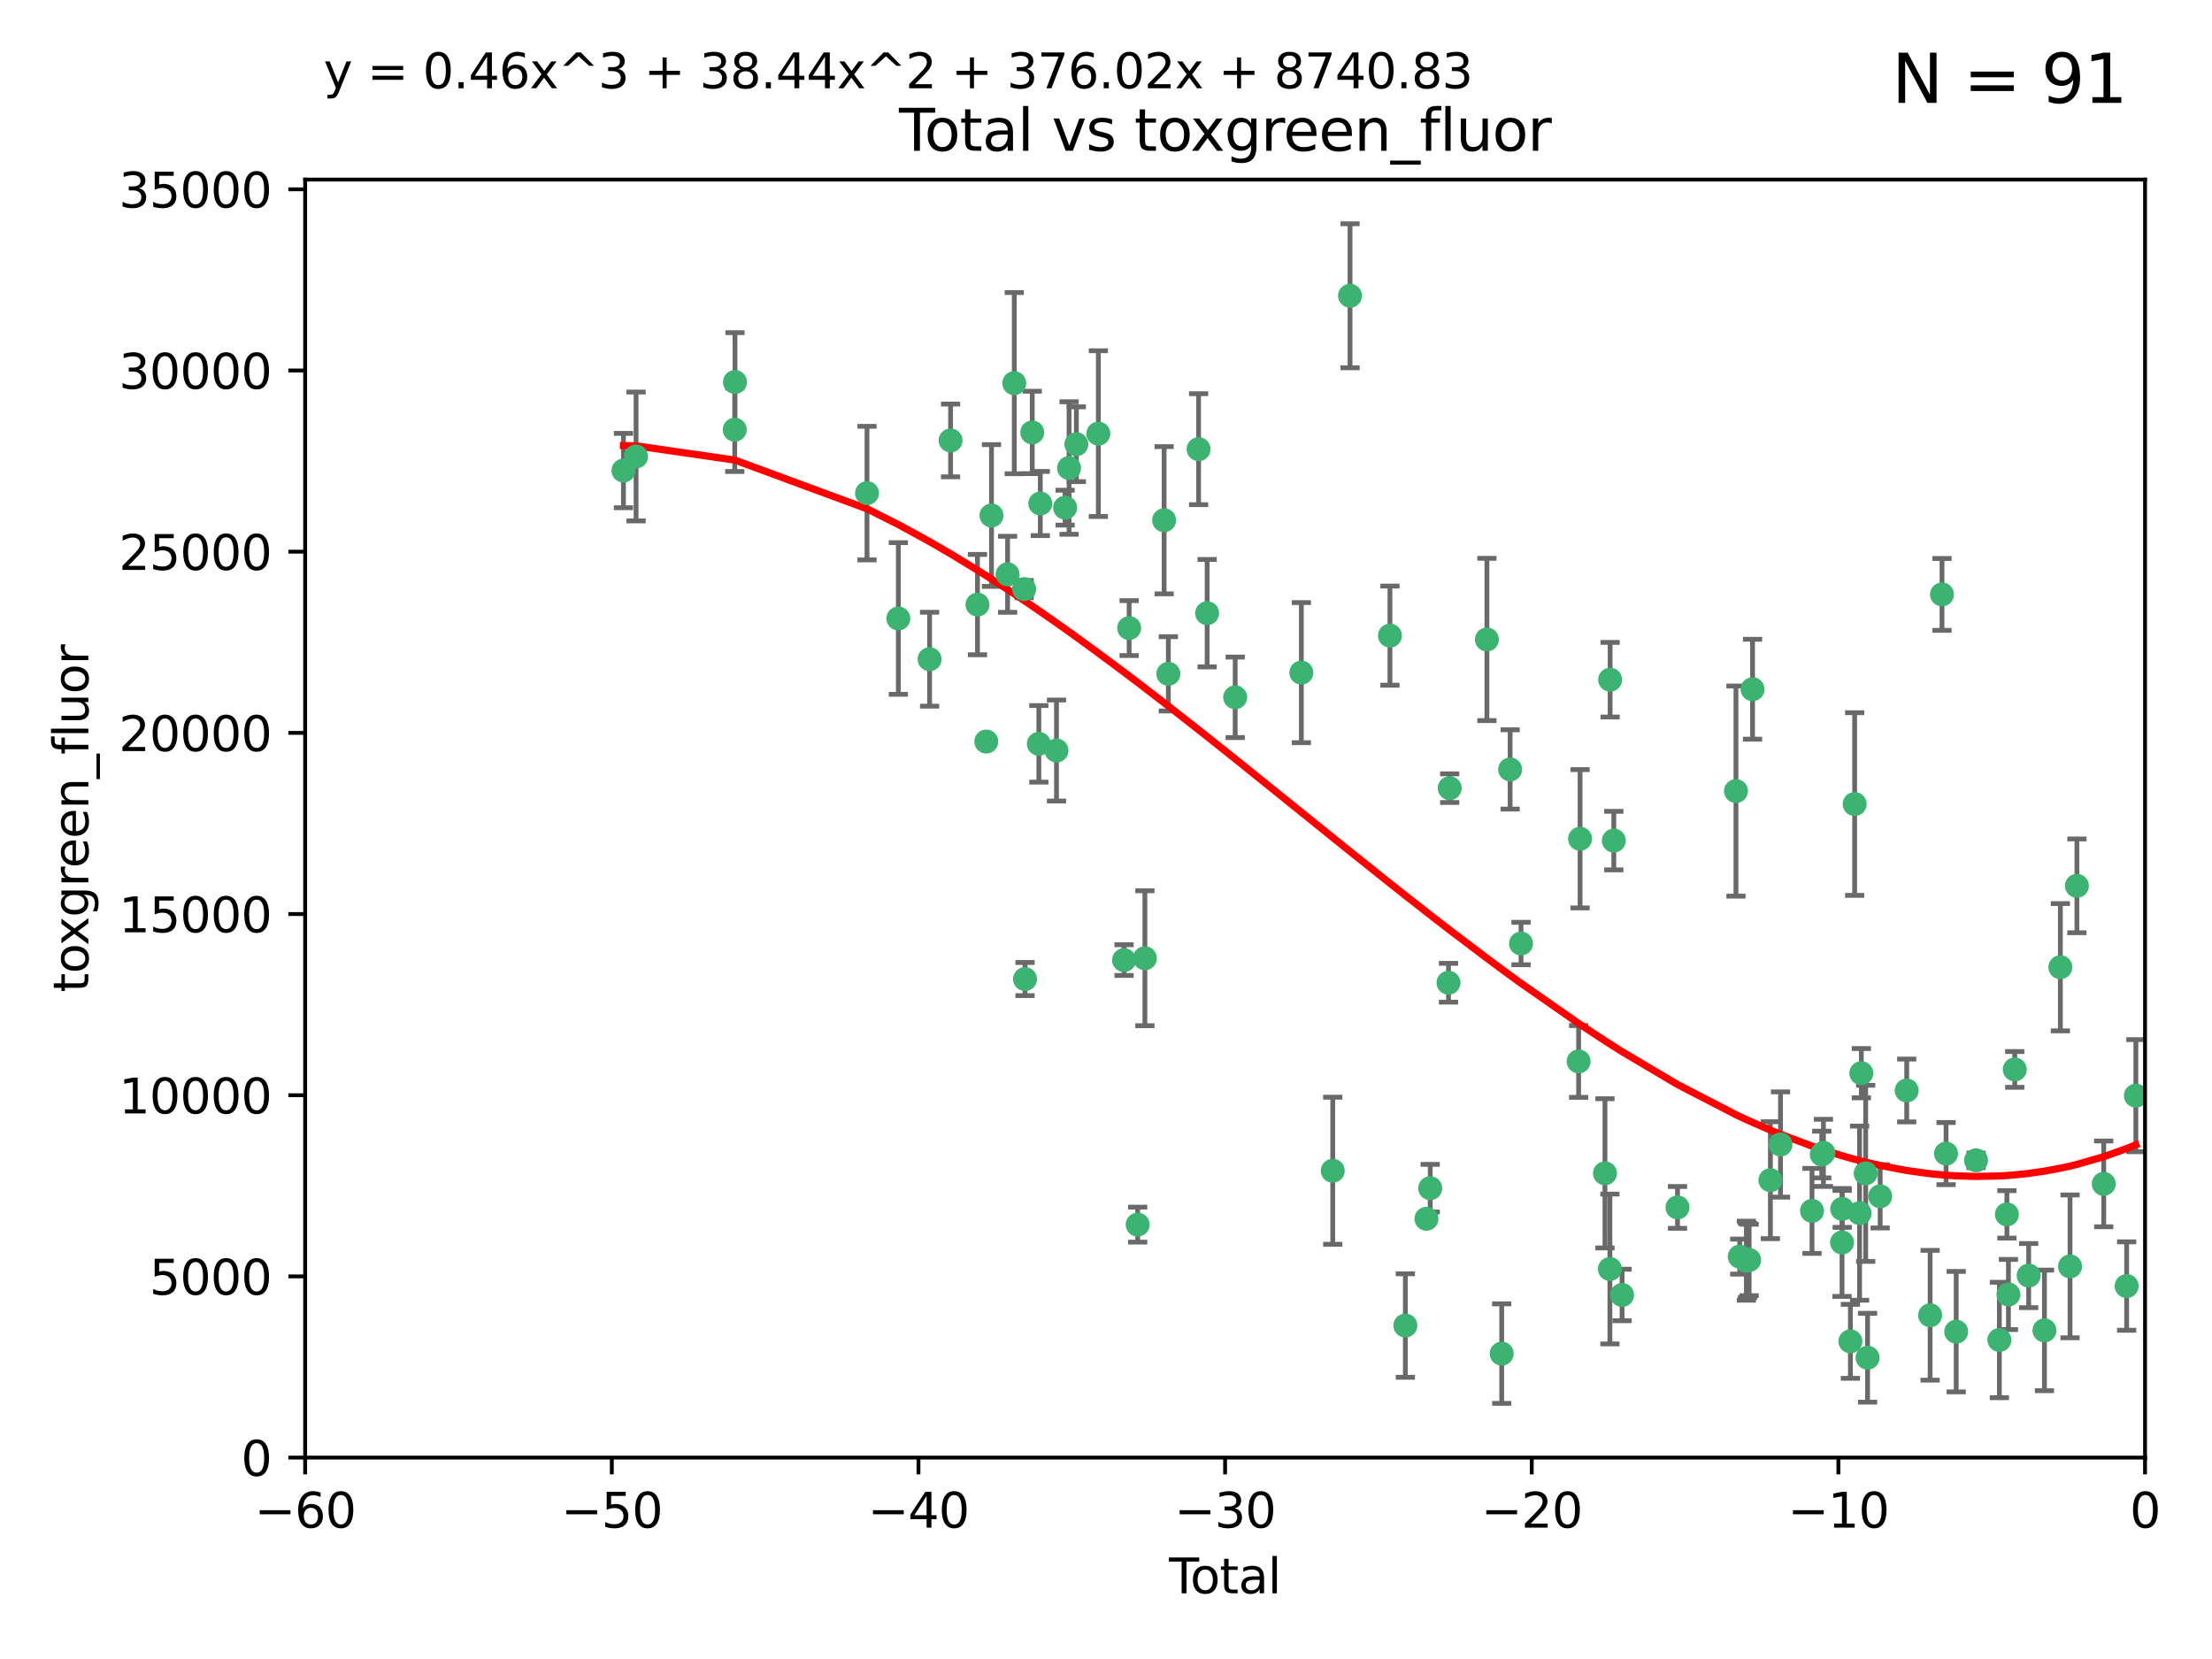 <?xml version="1.0" encoding="utf-8" standalone="no"?>
<!DOCTYPE svg PUBLIC "-//W3C//DTD SVG 1.1//EN"
  "http://www.w3.org/Graphics/SVG/1.1/DTD/svg11.dtd">
<svg xmlns:xlink="http://www.w3.org/1999/xlink" width="460.8pt" height="345.6pt" viewBox="0 0 460.8 345.6" xmlns="http://www.w3.org/2000/svg" version="1.1">
 <defs>
  <style type="text/css">*{stroke-linejoin: round; stroke-linecap: butt}</style>
 </defs>
 <g id="figure_1">
  <g id="patch_1">
   <path d="M 0 345.6 
L 460.8 345.6 
L 460.8 0 
L 0 0 
z
" style="fill: #ffffff"/>
  </g>
  <g id="axes_1">
   <g id="patch_2">
    <path d="M 63.571 303.64 
L 446.85 303.64 
L 446.85 37.411 
L 63.571 37.411 
z
" style="fill: #ffffff"/>
   </g>
   <g id="PathCollection_1">
    <defs>
     <path id="m3a65db7fb6" d="M 0 1.118 
C 0.297 1.118 0.581 1 0.791 0.791 
C 1 0.581 1.118 0.297 1.118 0 
C 1.118 -0.297 1 -0.581 0.791 -0.791 
C 0.581 -1 0.297 -1.118 0 -1.118 
C -0.297 -1.118 -0.581 -1 -0.791 -0.791 
C -1 -0.581 -1.118 -0.297 -1.118 0 
C -1.118 0.297 -1 0.581 -0.791 0.791 
C -0.581 1 -0.297 1.118 0 1.118 
z
" style="stroke: #3cb371"/>
    </defs>
    <g clip-path="url(#pa702962cb6)">
     <use xlink:href="#m3a65db7fb6" x="129.877" y="98.026" style="fill: #3cb371; stroke: #3cb371"/>
     <use xlink:href="#m3a65db7fb6" x="132.505" y="95.094" style="fill: #3cb371; stroke: #3cb371"/>
     <use xlink:href="#m3a65db7fb6" x="153.06" y="89.516" style="fill: #3cb371; stroke: #3cb371"/>
     <use xlink:href="#m3a65db7fb6" x="153.109" y="79.578" style="fill: #3cb371; stroke: #3cb371"/>
     <use xlink:href="#m3a65db7fb6" x="180.613" y="102.727" style="fill: #3cb371; stroke: #3cb371"/>
     <use xlink:href="#m3a65db7fb6" x="187.142" y="128.839" style="fill: #3cb371; stroke: #3cb371"/>
     <use xlink:href="#m3a65db7fb6" x="193.65" y="137.321" style="fill: #3cb371; stroke: #3cb371"/>
     <use xlink:href="#m3a65db7fb6" x="198.022" y="91.754" style="fill: #3cb371; stroke: #3cb371"/>
     <use xlink:href="#m3a65db7fb6" x="203.628" y="125.947" style="fill: #3cb371; stroke: #3cb371"/>
     <use xlink:href="#m3a65db7fb6" x="205.457" y="154.483" style="fill: #3cb371; stroke: #3cb371"/>
     <use xlink:href="#m3a65db7fb6" x="206.546" y="107.386" style="fill: #3cb371; stroke: #3cb371"/>
     <use xlink:href="#m3a65db7fb6" x="209.899" y="119.635" style="fill: #3cb371; stroke: #3cb371"/>
     <use xlink:href="#m3a65db7fb6" x="211.29" y="79.819" style="fill: #3cb371; stroke: #3cb371"/>
     <use xlink:href="#m3a65db7fb6" x="213.346" y="122.72" style="fill: #3cb371; stroke: #3cb371"/>
     <use xlink:href="#m3a65db7fb6" x="213.53" y="203.953" style="fill: #3cb371; stroke: #3cb371"/>
     <use xlink:href="#m3a65db7fb6" x="215.034" y="90.084" style="fill: #3cb371; stroke: #3cb371"/>
     <use xlink:href="#m3a65db7fb6" x="216.408" y="154.954" style="fill: #3cb371; stroke: #3cb371"/>
     <use xlink:href="#m3a65db7fb6" x="216.713" y="104.896" style="fill: #3cb371; stroke: #3cb371"/>
     <use xlink:href="#m3a65db7fb6" x="220.086" y="156.348" style="fill: #3cb371; stroke: #3cb371"/>
     <use xlink:href="#m3a65db7fb6" x="221.886" y="105.756" style="fill: #3cb371; stroke: #3cb371"/>
     <use xlink:href="#m3a65db7fb6" x="222.705" y="97.498" style="fill: #3cb371; stroke: #3cb371"/>
     <use xlink:href="#m3a65db7fb6" x="224.223" y="92.545" style="fill: #3cb371; stroke: #3cb371"/>
     <use xlink:href="#m3a65db7fb6" x="228.807" y="90.332" style="fill: #3cb371; stroke: #3cb371"/>
     <use xlink:href="#m3a65db7fb6" x="234.16" y="200.005" style="fill: #3cb371; stroke: #3cb371"/>
     <use xlink:href="#m3a65db7fb6" x="235.222" y="130.84" style="fill: #3cb371; stroke: #3cb371"/>
     <use xlink:href="#m3a65db7fb6" x="236.998" y="255.109" style="fill: #3cb371; stroke: #3cb371"/>
     <use xlink:href="#m3a65db7fb6" x="238.504" y="199.62" style="fill: #3cb371; stroke: #3cb371"/>
     <use xlink:href="#m3a65db7fb6" x="242.509" y="108.373" style="fill: #3cb371; stroke: #3cb371"/>
     <use xlink:href="#m3a65db7fb6" x="243.389" y="140.37" style="fill: #3cb371; stroke: #3cb371"/>
     <use xlink:href="#m3a65db7fb6" x="249.689" y="93.572" style="fill: #3cb371; stroke: #3cb371"/>
     <use xlink:href="#m3a65db7fb6" x="251.465" y="127.738" style="fill: #3cb371; stroke: #3cb371"/>
     <use xlink:href="#m3a65db7fb6" x="257.315" y="145.262" style="fill: #3cb371; stroke: #3cb371"/>
     <use xlink:href="#m3a65db7fb6" x="271.094" y="140.122" style="fill: #3cb371; stroke: #3cb371"/>
     <use xlink:href="#m3a65db7fb6" x="277.635" y="243.887" style="fill: #3cb371; stroke: #3cb371"/>
     <use xlink:href="#m3a65db7fb6" x="281.237" y="61.614" style="fill: #3cb371; stroke: #3cb371"/>
     <use xlink:href="#m3a65db7fb6" x="289.552" y="132.411" style="fill: #3cb371; stroke: #3cb371"/>
     <use xlink:href="#m3a65db7fb6" x="292.762" y="276.134" style="fill: #3cb371; stroke: #3cb371"/>
     <use xlink:href="#m3a65db7fb6" x="297.153" y="253.893" style="fill: #3cb371; stroke: #3cb371"/>
     <use xlink:href="#m3a65db7fb6" x="297.94" y="247.522" style="fill: #3cb371; stroke: #3cb371"/>
     <use xlink:href="#m3a65db7fb6" x="301.749" y="204.723" style="fill: #3cb371; stroke: #3cb371"/>
     <use xlink:href="#m3a65db7fb6" x="301.998" y="164.19" style="fill: #3cb371; stroke: #3cb371"/>
     <use xlink:href="#m3a65db7fb6" x="309.75" y="133.213" style="fill: #3cb371; stroke: #3cb371"/>
     <use xlink:href="#m3a65db7fb6" x="312.834" y="281.982" style="fill: #3cb371; stroke: #3cb371"/>
     <use xlink:href="#m3a65db7fb6" x="314.588" y="160.289" style="fill: #3cb371; stroke: #3cb371"/>
     <use xlink:href="#m3a65db7fb6" x="316.858" y="196.552" style="fill: #3cb371; stroke: #3cb371"/>
     <use xlink:href="#m3a65db7fb6" x="328.853" y="221.118" style="fill: #3cb371; stroke: #3cb371"/>
     <use xlink:href="#m3a65db7fb6" x="329.157" y="174.728" style="fill: #3cb371; stroke: #3cb371"/>
     <use xlink:href="#m3a65db7fb6" x="334.342" y="244.424" style="fill: #3cb371; stroke: #3cb371"/>
     <use xlink:href="#m3a65db7fb6" x="335.371" y="264.357" style="fill: #3cb371; stroke: #3cb371"/>
     <use xlink:href="#m3a65db7fb6" x="335.418" y="141.593" style="fill: #3cb371; stroke: #3cb371"/>
     <use xlink:href="#m3a65db7fb6" x="336.187" y="175.112" style="fill: #3cb371; stroke: #3cb371"/>
     <use xlink:href="#m3a65db7fb6" x="337.906" y="269.764" style="fill: #3cb371; stroke: #3cb371"/>
     <use xlink:href="#m3a65db7fb6" x="349.456" y="251.524" style="fill: #3cb371; stroke: #3cb371"/>
     <use xlink:href="#m3a65db7fb6" x="361.634" y="164.794" style="fill: #3cb371; stroke: #3cb371"/>
     <use xlink:href="#m3a65db7fb6" x="362.418" y="261.772" style="fill: #3cb371; stroke: #3cb371"/>
     <use xlink:href="#m3a65db7fb6" x="363.802" y="262.628" style="fill: #3cb371; stroke: #3cb371"/>
     <use xlink:href="#m3a65db7fb6" x="364.037" y="262.571" style="fill: #3cb371; stroke: #3cb371"/>
     <use xlink:href="#m3a65db7fb6" x="364.379" y="262.474" style="fill: #3cb371; stroke: #3cb371"/>
     <use xlink:href="#m3a65db7fb6" x="365.089" y="143.576" style="fill: #3cb371; stroke: #3cb371"/>
     <use xlink:href="#m3a65db7fb6" x="368.806" y="245.856" style="fill: #3cb371; stroke: #3cb371"/>
     <use xlink:href="#m3a65db7fb6" x="370.913" y="238.42" style="fill: #3cb371; stroke: #3cb371"/>
     <use xlink:href="#m3a65db7fb6" x="377.474" y="252.246" style="fill: #3cb371; stroke: #3cb371"/>
     <use xlink:href="#m3a65db7fb6" x="379.506" y="240.511" style="fill: #3cb371; stroke: #3cb371"/>
     <use xlink:href="#m3a65db7fb6" x="379.855" y="240.162" style="fill: #3cb371; stroke: #3cb371"/>
     <use xlink:href="#m3a65db7fb6" x="383.73" y="258.827" style="fill: #3cb371; stroke: #3cb371"/>
     <use xlink:href="#m3a65db7fb6" x="383.763" y="251.838" style="fill: #3cb371; stroke: #3cb371"/>
     <use xlink:href="#m3a65db7fb6" x="385.471" y="279.423" style="fill: #3cb371; stroke: #3cb371"/>
     <use xlink:href="#m3a65db7fb6" x="386.359" y="167.495" style="fill: #3cb371; stroke: #3cb371"/>
     <use xlink:href="#m3a65db7fb6" x="387.387" y="252.723" style="fill: #3cb371; stroke: #3cb371"/>
     <use xlink:href="#m3a65db7fb6" x="387.751" y="223.562" style="fill: #3cb371; stroke: #3cb371"/>
     <use xlink:href="#m3a65db7fb6" x="388.656" y="244.428" style="fill: #3cb371; stroke: #3cb371"/>
     <use xlink:href="#m3a65db7fb6" x="389.05" y="282.837" style="fill: #3cb371; stroke: #3cb371"/>
     <use xlink:href="#m3a65db7fb6" x="391.674" y="249.211" style="fill: #3cb371; stroke: #3cb371"/>
     <use xlink:href="#m3a65db7fb6" x="397.202" y="227.169" style="fill: #3cb371; stroke: #3cb371"/>
     <use xlink:href="#m3a65db7fb6" x="402.078" y="273.991" style="fill: #3cb371; stroke: #3cb371"/>
     <use xlink:href="#m3a65db7fb6" x="404.555" y="123.828" style="fill: #3cb371; stroke: #3cb371"/>
     <use xlink:href="#m3a65db7fb6" x="405.4" y="240.314" style="fill: #3cb371; stroke: #3cb371"/>
     <use xlink:href="#m3a65db7fb6" x="407.511" y="277.409" style="fill: #3cb371; stroke: #3cb371"/>
     <use xlink:href="#m3a65db7fb6" x="411.653" y="241.718" style="fill: #3cb371; stroke: #3cb371"/>
     <use xlink:href="#m3a65db7fb6" x="416.507" y="279.141" style="fill: #3cb371; stroke: #3cb371"/>
     <use xlink:href="#m3a65db7fb6" x="418.073" y="252.978" style="fill: #3cb371; stroke: #3cb371"/>
     <use xlink:href="#m3a65db7fb6" x="418.393" y="269.669" style="fill: #3cb371; stroke: #3cb371"/>
     <use xlink:href="#m3a65db7fb6" x="419.711" y="222.785" style="fill: #3cb371; stroke: #3cb371"/>
     <use xlink:href="#m3a65db7fb6" x="422.61" y="265.728" style="fill: #3cb371; stroke: #3cb371"/>
     <use xlink:href="#m3a65db7fb6" x="425.895" y="277.145" style="fill: #3cb371; stroke: #3cb371"/>
     <use xlink:href="#m3a65db7fb6" x="429.212" y="201.488" style="fill: #3cb371; stroke: #3cb371"/>
     <use xlink:href="#m3a65db7fb6" x="431.226" y="263.81" style="fill: #3cb371; stroke: #3cb371"/>
     <use xlink:href="#m3a65db7fb6" x="432.66" y="184.534" style="fill: #3cb371; stroke: #3cb371"/>
     <use xlink:href="#m3a65db7fb6" x="438.245" y="246.624" style="fill: #3cb371; stroke: #3cb371"/>
     <use xlink:href="#m3a65db7fb6" x="443.019" y="267.91" style="fill: #3cb371; stroke: #3cb371"/>
     <use xlink:href="#m3a65db7fb6" x="444.939" y="228.248" style="fill: #3cb371; stroke: #3cb371"/>
    </g>
   </g>
   <g id="matplotlib.axis_1">
    <g id="xtick_1">
     <g id="line2d_1">
      <defs>
       <path id="m104f34bf4f" d="M 0 0 
L 0 3.5 
" style="stroke: #000000; stroke-width: 0.8"/>
      </defs>
      <g>
       <use xlink:href="#m104f34bf4f" x="63.571" y="303.64" style="stroke: #000000; stroke-width: 0.8"/>
      </g>
     </g>
     <g id="text_1">
      <!-- −60 -->
      <g transform="translate(53.019 318.238)scale(0.1 -0.1)">
       <defs>
        <path id="DejaVuSans-2212" d="M 678 2272 
L 4684 2272 
L 4684 1741 
L 678 1741 
L 678 2272 
z
" transform="scale(0.016)"/>
        <path id="DejaVuSans-36" d="M 2113 2584 
Q 1688 2584 1439 2293 
Q 1191 2003 1191 1497 
Q 1191 994 1439 701 
Q 1688 409 2113 409 
Q 2538 409 2786 701 
Q 3034 994 3034 1497 
Q 3034 2003 2786 2293 
Q 2538 2584 2113 2584 
z
M 3366 4563 
L 3366 3988 
Q 3128 4100 2886 4159 
Q 2644 4219 2406 4219 
Q 1781 4219 1451 3797 
Q 1122 3375 1075 2522 
Q 1259 2794 1537 2939 
Q 1816 3084 2150 3084 
Q 2853 3084 3261 2657 
Q 3669 2231 3669 1497 
Q 3669 778 3244 343 
Q 2819 -91 2113 -91 
Q 1303 -91 875 529 
Q 447 1150 447 2328 
Q 447 3434 972 4092 
Q 1497 4750 2381 4750 
Q 2619 4750 2861 4703 
Q 3103 4656 3366 4563 
z
" transform="scale(0.016)"/>
        <path id="DejaVuSans-30" d="M 2034 4250 
Q 1547 4250 1301 3770 
Q 1056 3291 1056 2328 
Q 1056 1369 1301 889 
Q 1547 409 2034 409 
Q 2525 409 2770 889 
Q 3016 1369 3016 2328 
Q 3016 3291 2770 3770 
Q 2525 4250 2034 4250 
z
M 2034 4750 
Q 2819 4750 3233 4129 
Q 3647 3509 3647 2328 
Q 3647 1150 3233 529 
Q 2819 -91 2034 -91 
Q 1250 -91 836 529 
Q 422 1150 422 2328 
Q 422 3509 836 4129 
Q 1250 4750 2034 4750 
z
" transform="scale(0.016)"/>
       </defs>
       <use xlink:href="#DejaVuSans-2212"/>
       <use xlink:href="#DejaVuSans-36" x="83.789"/>
       <use xlink:href="#DejaVuSans-30" x="147.412"/>
      </g>
     </g>
    </g>
    <g id="xtick_2">
     <g id="line2d_2">
      <g>
       <use xlink:href="#m104f34bf4f" x="127.451" y="303.64" style="stroke: #000000; stroke-width: 0.8"/>
      </g>
     </g>
     <g id="text_2">
      <!-- −50 -->
      <g transform="translate(116.899 318.238)scale(0.1 -0.1)">
       <defs>
        <path id="DejaVuSans-35" d="M 691 4666 
L 3169 4666 
L 3169 4134 
L 1269 4134 
L 1269 2991 
Q 1406 3038 1543 3061 
Q 1681 3084 1819 3084 
Q 2600 3084 3056 2656 
Q 3513 2228 3513 1497 
Q 3513 744 3044 326 
Q 2575 -91 1722 -91 
Q 1428 -91 1123 -41 
Q 819 9 494 109 
L 494 744 
Q 775 591 1075 516 
Q 1375 441 1709 441 
Q 2250 441 2565 725 
Q 2881 1009 2881 1497 
Q 2881 1984 2565 2268 
Q 2250 2553 1709 2553 
Q 1456 2553 1204 2497 
Q 953 2441 691 2322 
L 691 4666 
z
" transform="scale(0.016)"/>
       </defs>
       <use xlink:href="#DejaVuSans-2212"/>
       <use xlink:href="#DejaVuSans-35" x="83.789"/>
       <use xlink:href="#DejaVuSans-30" x="147.412"/>
      </g>
     </g>
    </g>
    <g id="xtick_3">
     <g id="line2d_3">
      <g>
       <use xlink:href="#m104f34bf4f" x="191.331" y="303.64" style="stroke: #000000; stroke-width: 0.8"/>
      </g>
     </g>
     <g id="text_3">
      <!-- −40 -->
      <g transform="translate(180.778 318.238)scale(0.1 -0.1)">
       <defs>
        <path id="DejaVuSans-34" d="M 2419 4116 
L 825 1625 
L 2419 1625 
L 2419 4116 
z
M 2253 4666 
L 3047 4666 
L 3047 1625 
L 3713 1625 
L 3713 1100 
L 3047 1100 
L 3047 0 
L 2419 0 
L 2419 1100 
L 313 1100 
L 313 1709 
L 2253 4666 
z
" transform="scale(0.016)"/>
       </defs>
       <use xlink:href="#DejaVuSans-2212"/>
       <use xlink:href="#DejaVuSans-34" x="83.789"/>
       <use xlink:href="#DejaVuSans-30" x="147.412"/>
      </g>
     </g>
    </g>
    <g id="xtick_4">
     <g id="line2d_4">
      <g>
       <use xlink:href="#m104f34bf4f" x="255.211" y="303.64" style="stroke: #000000; stroke-width: 0.8"/>
      </g>
     </g>
     <g id="text_4">
      <!-- −30 -->
      <g transform="translate(244.658 318.238)scale(0.1 -0.1)">
       <defs>
        <path id="DejaVuSans-33" d="M 2597 2516 
Q 3050 2419 3304 2112 
Q 3559 1806 3559 1356 
Q 3559 666 3084 287 
Q 2609 -91 1734 -91 
Q 1441 -91 1130 -33 
Q 819 25 488 141 
L 488 750 
Q 750 597 1062 519 
Q 1375 441 1716 441 
Q 2309 441 2620 675 
Q 2931 909 2931 1356 
Q 2931 1769 2642 2001 
Q 2353 2234 1838 2234 
L 1294 2234 
L 1294 2753 
L 1863 2753 
Q 2328 2753 2575 2939 
Q 2822 3125 2822 3475 
Q 2822 3834 2567 4026 
Q 2313 4219 1838 4219 
Q 1578 4219 1281 4162 
Q 984 4106 628 3988 
L 628 4550 
Q 988 4650 1302 4700 
Q 1616 4750 1894 4750 
Q 2613 4750 3031 4423 
Q 3450 4097 3450 3541 
Q 3450 3153 3228 2886 
Q 3006 2619 2597 2516 
z
" transform="scale(0.016)"/>
       </defs>
       <use xlink:href="#DejaVuSans-2212"/>
       <use xlink:href="#DejaVuSans-33" x="83.789"/>
       <use xlink:href="#DejaVuSans-30" x="147.412"/>
      </g>
     </g>
    </g>
    <g id="xtick_5">
     <g id="line2d_5">
      <g>
       <use xlink:href="#m104f34bf4f" x="319.09" y="303.64" style="stroke: #000000; stroke-width: 0.8"/>
      </g>
     </g>
     <g id="text_5">
      <!-- −20 -->
      <g transform="translate(308.538 318.238)scale(0.1 -0.1)">
       <defs>
        <path id="DejaVuSans-32" d="M 1228 531 
L 3431 531 
L 3431 0 
L 469 0 
L 469 531 
Q 828 903 1448 1529 
Q 2069 2156 2228 2338 
Q 2531 2678 2651 2914 
Q 2772 3150 2772 3378 
Q 2772 3750 2511 3984 
Q 2250 4219 1831 4219 
Q 1534 4219 1204 4116 
Q 875 4013 500 3803 
L 500 4441 
Q 881 4594 1212 4672 
Q 1544 4750 1819 4750 
Q 2544 4750 2975 4387 
Q 3406 4025 3406 3419 
Q 3406 3131 3298 2873 
Q 3191 2616 2906 2266 
Q 2828 2175 2409 1742 
Q 1991 1309 1228 531 
z
" transform="scale(0.016)"/>
       </defs>
       <use xlink:href="#DejaVuSans-2212"/>
       <use xlink:href="#DejaVuSans-32" x="83.789"/>
       <use xlink:href="#DejaVuSans-30" x="147.412"/>
      </g>
     </g>
    </g>
    <g id="xtick_6">
     <g id="line2d_6">
      <g>
       <use xlink:href="#m104f34bf4f" x="382.97" y="303.64" style="stroke: #000000; stroke-width: 0.8"/>
      </g>
     </g>
     <g id="text_6">
      <!-- −10 -->
      <g transform="translate(372.418 318.238)scale(0.1 -0.1)">
       <defs>
        <path id="DejaVuSans-31" d="M 794 531 
L 1825 531 
L 1825 4091 
L 703 3866 
L 703 4441 
L 1819 4666 
L 2450 4666 
L 2450 531 
L 3481 531 
L 3481 0 
L 794 0 
L 794 531 
z
" transform="scale(0.016)"/>
       </defs>
       <use xlink:href="#DejaVuSans-2212"/>
       <use xlink:href="#DejaVuSans-31" x="83.789"/>
       <use xlink:href="#DejaVuSans-30" x="147.412"/>
      </g>
     </g>
    </g>
    <g id="xtick_7">
     <g id="line2d_7">
      <g>
       <use xlink:href="#m104f34bf4f" x="446.85" y="303.64" style="stroke: #000000; stroke-width: 0.8"/>
      </g>
     </g>
     <g id="text_7">
      <!-- 0 -->
      <g transform="translate(443.669 318.238)scale(0.1 -0.1)">
       <use xlink:href="#DejaVuSans-30"/>
      </g>
     </g>
    </g>
    <g id="text_8">
     <!-- Total -->
     <g transform="translate(243.534 331.917)scale(0.1 -0.1)">
      <defs>
       <path id="DejaVuSans-54" d="M -19 4666 
L 3928 4666 
L 3928 4134 
L 2272 4134 
L 2272 0 
L 1638 0 
L 1638 4134 
L -19 4134 
L -19 4666 
z
" transform="scale(0.016)"/>
       <path id="DejaVuSans-6f" d="M 1959 3097 
Q 1497 3097 1228 2736 
Q 959 2375 959 1747 
Q 959 1119 1226 758 
Q 1494 397 1959 397 
Q 2419 397 2687 759 
Q 2956 1122 2956 1747 
Q 2956 2369 2687 2733 
Q 2419 3097 1959 3097 
z
M 1959 3584 
Q 2709 3584 3137 3096 
Q 3566 2609 3566 1747 
Q 3566 888 3137 398 
Q 2709 -91 1959 -91 
Q 1206 -91 779 398 
Q 353 888 353 1747 
Q 353 2609 779 3096 
Q 1206 3584 1959 3584 
z
" transform="scale(0.016)"/>
       <path id="DejaVuSans-74" d="M 1172 4494 
L 1172 3500 
L 2356 3500 
L 2356 3053 
L 1172 3053 
L 1172 1153 
Q 1172 725 1289 603 
Q 1406 481 1766 481 
L 2356 481 
L 2356 0 
L 1766 0 
Q 1100 0 847 248 
Q 594 497 594 1153 
L 594 3053 
L 172 3053 
L 172 3500 
L 594 3500 
L 594 4494 
L 1172 4494 
z
" transform="scale(0.016)"/>
       <path id="DejaVuSans-61" d="M 2194 1759 
Q 1497 1759 1228 1600 
Q 959 1441 959 1056 
Q 959 750 1161 570 
Q 1363 391 1709 391 
Q 2188 391 2477 730 
Q 2766 1069 2766 1631 
L 2766 1759 
L 2194 1759 
z
M 3341 1997 
L 3341 0 
L 2766 0 
L 2766 531 
Q 2569 213 2275 61 
Q 1981 -91 1556 -91 
Q 1019 -91 701 211 
Q 384 513 384 1019 
Q 384 1609 779 1909 
Q 1175 2209 1959 2209 
L 2766 2209 
L 2766 2266 
Q 2766 2663 2505 2880 
Q 2244 3097 1772 3097 
Q 1472 3097 1187 3025 
Q 903 2953 641 2809 
L 641 3341 
Q 956 3463 1253 3523 
Q 1550 3584 1831 3584 
Q 2591 3584 2966 3190 
Q 3341 2797 3341 1997 
z
" transform="scale(0.016)"/>
       <path id="DejaVuSans-6c" d="M 603 4863 
L 1178 4863 
L 1178 0 
L 603 0 
L 603 4863 
z
" transform="scale(0.016)"/>
      </defs>
      <use xlink:href="#DejaVuSans-54"/>
      <use xlink:href="#DejaVuSans-6f" x="44.084"/>
      <use xlink:href="#DejaVuSans-74" x="105.266"/>
      <use xlink:href="#DejaVuSans-61" x="144.475"/>
      <use xlink:href="#DejaVuSans-6c" x="205.754"/>
     </g>
    </g>
   </g>
   <g id="matplotlib.axis_2">
    <g id="ytick_1">
     <g id="line2d_8">
      <defs>
       <path id="m686d6430fc" d="M 0 0 
L -3.5 0 
" style="stroke: #000000; stroke-width: 0.8"/>
      </defs>
      <g>
       <use xlink:href="#m686d6430fc" x="63.571" y="303.64" style="stroke: #000000; stroke-width: 0.8"/>
      </g>
     </g>
     <g id="text_9">
      <!-- 0 -->
      <g transform="translate(50.209 307.439)scale(0.1 -0.1)">
       <use xlink:href="#DejaVuSans-30"/>
      </g>
     </g>
    </g>
    <g id="ytick_2">
     <g id="line2d_9">
      <g>
       <use xlink:href="#m686d6430fc" x="63.571" y="265.897" style="stroke: #000000; stroke-width: 0.8"/>
      </g>
     </g>
     <g id="text_10">
      <!-- 5000 -->
      <g transform="translate(31.121 269.696)scale(0.1 -0.1)">
       <use xlink:href="#DejaVuSans-35"/>
       <use xlink:href="#DejaVuSans-30" x="63.623"/>
       <use xlink:href="#DejaVuSans-30" x="127.246"/>
       <use xlink:href="#DejaVuSans-30" x="190.869"/>
      </g>
     </g>
    </g>
    <g id="ytick_3">
     <g id="line2d_10">
      <g>
       <use xlink:href="#m686d6430fc" x="63.571" y="228.154" style="stroke: #000000; stroke-width: 0.8"/>
      </g>
     </g>
     <g id="text_11">
      <!-- 10000 -->
      <g transform="translate(24.759 231.953)scale(0.1 -0.1)">
       <use xlink:href="#DejaVuSans-31"/>
       <use xlink:href="#DejaVuSans-30" x="63.623"/>
       <use xlink:href="#DejaVuSans-30" x="127.246"/>
       <use xlink:href="#DejaVuSans-30" x="190.869"/>
       <use xlink:href="#DejaVuSans-30" x="254.492"/>
      </g>
     </g>
    </g>
    <g id="ytick_4">
     <g id="line2d_11">
      <g>
       <use xlink:href="#m686d6430fc" x="63.571" y="190.411" style="stroke: #000000; stroke-width: 0.8"/>
      </g>
     </g>
     <g id="text_12">
      <!-- 15000 -->
      <g transform="translate(24.759 194.21)scale(0.1 -0.1)">
       <use xlink:href="#DejaVuSans-31"/>
       <use xlink:href="#DejaVuSans-35" x="63.623"/>
       <use xlink:href="#DejaVuSans-30" x="127.246"/>
       <use xlink:href="#DejaVuSans-30" x="190.869"/>
       <use xlink:href="#DejaVuSans-30" x="254.492"/>
      </g>
     </g>
    </g>
    <g id="ytick_5">
     <g id="line2d_12">
      <g>
       <use xlink:href="#m686d6430fc" x="63.571" y="152.668" style="stroke: #000000; stroke-width: 0.8"/>
      </g>
     </g>
     <g id="text_13">
      <!-- 20000 -->
      <g transform="translate(24.759 156.467)scale(0.1 -0.1)">
       <use xlink:href="#DejaVuSans-32"/>
       <use xlink:href="#DejaVuSans-30" x="63.623"/>
       <use xlink:href="#DejaVuSans-30" x="127.246"/>
       <use xlink:href="#DejaVuSans-30" x="190.869"/>
       <use xlink:href="#DejaVuSans-30" x="254.492"/>
      </g>
     </g>
    </g>
    <g id="ytick_6">
     <g id="line2d_13">
      <g>
       <use xlink:href="#m686d6430fc" x="63.571" y="114.925" style="stroke: #000000; stroke-width: 0.8"/>
      </g>
     </g>
     <g id="text_14">
      <!-- 25000 -->
      <g transform="translate(24.759 118.724)scale(0.1 -0.1)">
       <use xlink:href="#DejaVuSans-32"/>
       <use xlink:href="#DejaVuSans-35" x="63.623"/>
       <use xlink:href="#DejaVuSans-30" x="127.246"/>
       <use xlink:href="#DejaVuSans-30" x="190.869"/>
       <use xlink:href="#DejaVuSans-30" x="254.492"/>
      </g>
     </g>
    </g>
    <g id="ytick_7">
     <g id="line2d_14">
      <g>
       <use xlink:href="#m686d6430fc" x="63.571" y="77.181" style="stroke: #000000; stroke-width: 0.8"/>
      </g>
     </g>
     <g id="text_15">
      <!-- 30000 -->
      <g transform="translate(24.759 80.981)scale(0.1 -0.1)">
       <use xlink:href="#DejaVuSans-33"/>
       <use xlink:href="#DejaVuSans-30" x="63.623"/>
       <use xlink:href="#DejaVuSans-30" x="127.246"/>
       <use xlink:href="#DejaVuSans-30" x="190.869"/>
       <use xlink:href="#DejaVuSans-30" x="254.492"/>
      </g>
     </g>
    </g>
    <g id="ytick_8">
     <g id="line2d_15">
      <g>
       <use xlink:href="#m686d6430fc" x="63.571" y="39.438" style="stroke: #000000; stroke-width: 0.8"/>
      </g>
     </g>
     <g id="text_16">
      <!-- 35000 -->
      <g transform="translate(24.759 43.238)scale(0.1 -0.1)">
       <use xlink:href="#DejaVuSans-33"/>
       <use xlink:href="#DejaVuSans-35" x="63.623"/>
       <use xlink:href="#DejaVuSans-30" x="127.246"/>
       <use xlink:href="#DejaVuSans-30" x="190.869"/>
       <use xlink:href="#DejaVuSans-30" x="254.492"/>
      </g>
     </g>
    </g>
    <g id="text_17">
     <!-- toxgreen_fluor -->
     <g transform="translate(18.401 206.72)rotate(-90)scale(0.1 -0.1)">
      <defs>
       <path id="DejaVuSans-78" d="M 3513 3500 
L 2247 1797 
L 3578 0 
L 2900 0 
L 1881 1375 
L 863 0 
L 184 0 
L 1544 1831 
L 300 3500 
L 978 3500 
L 1906 2253 
L 2834 3500 
L 3513 3500 
z
" transform="scale(0.016)"/>
       <path id="DejaVuSans-67" d="M 2906 1791 
Q 2906 2416 2648 2759 
Q 2391 3103 1925 3103 
Q 1463 3103 1205 2759 
Q 947 2416 947 1791 
Q 947 1169 1205 825 
Q 1463 481 1925 481 
Q 2391 481 2648 825 
Q 2906 1169 2906 1791 
z
M 3481 434 
Q 3481 -459 3084 -895 
Q 2688 -1331 1869 -1331 
Q 1566 -1331 1297 -1286 
Q 1028 -1241 775 -1147 
L 775 -588 
Q 1028 -725 1275 -790 
Q 1522 -856 1778 -856 
Q 2344 -856 2625 -561 
Q 2906 -266 2906 331 
L 2906 616 
Q 2728 306 2450 153 
Q 2172 0 1784 0 
Q 1141 0 747 490 
Q 353 981 353 1791 
Q 353 2603 747 3093 
Q 1141 3584 1784 3584 
Q 2172 3584 2450 3431 
Q 2728 3278 2906 2969 
L 2906 3500 
L 3481 3500 
L 3481 434 
z
" transform="scale(0.016)"/>
       <path id="DejaVuSans-72" d="M 2631 2963 
Q 2534 3019 2420 3045 
Q 2306 3072 2169 3072 
Q 1681 3072 1420 2755 
Q 1159 2438 1159 1844 
L 1159 0 
L 581 0 
L 581 3500 
L 1159 3500 
L 1159 2956 
Q 1341 3275 1631 3429 
Q 1922 3584 2338 3584 
Q 2397 3584 2469 3576 
Q 2541 3569 2628 3553 
L 2631 2963 
z
" transform="scale(0.016)"/>
       <path id="DejaVuSans-65" d="M 3597 1894 
L 3597 1613 
L 953 1613 
Q 991 1019 1311 708 
Q 1631 397 2203 397 
Q 2534 397 2845 478 
Q 3156 559 3463 722 
L 3463 178 
Q 3153 47 2828 -22 
Q 2503 -91 2169 -91 
Q 1331 -91 842 396 
Q 353 884 353 1716 
Q 353 2575 817 3079 
Q 1281 3584 2069 3584 
Q 2775 3584 3186 3129 
Q 3597 2675 3597 1894 
z
M 3022 2063 
Q 3016 2534 2758 2815 
Q 2500 3097 2075 3097 
Q 1594 3097 1305 2825 
Q 1016 2553 972 2059 
L 3022 2063 
z
" transform="scale(0.016)"/>
       <path id="DejaVuSans-6e" d="M 3513 2113 
L 3513 0 
L 2938 0 
L 2938 2094 
Q 2938 2591 2744 2837 
Q 2550 3084 2163 3084 
Q 1697 3084 1428 2787 
Q 1159 2491 1159 1978 
L 1159 0 
L 581 0 
L 581 3500 
L 1159 3500 
L 1159 2956 
Q 1366 3272 1645 3428 
Q 1925 3584 2291 3584 
Q 2894 3584 3203 3211 
Q 3513 2838 3513 2113 
z
" transform="scale(0.016)"/>
       <path id="DejaVuSans-5f" d="M 3263 -1063 
L 3263 -1509 
L -63 -1509 
L -63 -1063 
L 3263 -1063 
z
" transform="scale(0.016)"/>
       <path id="DejaVuSans-66" d="M 2375 4863 
L 2375 4384 
L 1825 4384 
Q 1516 4384 1395 4259 
Q 1275 4134 1275 3809 
L 1275 3500 
L 2222 3500 
L 2222 3053 
L 1275 3053 
L 1275 0 
L 697 0 
L 697 3053 
L 147 3053 
L 147 3500 
L 697 3500 
L 697 3744 
Q 697 4328 969 4595 
Q 1241 4863 1831 4863 
L 2375 4863 
z
" transform="scale(0.016)"/>
       <path id="DejaVuSans-75" d="M 544 1381 
L 544 3500 
L 1119 3500 
L 1119 1403 
Q 1119 906 1312 657 
Q 1506 409 1894 409 
Q 2359 409 2629 706 
Q 2900 1003 2900 1516 
L 2900 3500 
L 3475 3500 
L 3475 0 
L 2900 0 
L 2900 538 
Q 2691 219 2414 64 
Q 2138 -91 1772 -91 
Q 1169 -91 856 284 
Q 544 659 544 1381 
z
M 1991 3584 
L 1991 3584 
z
" transform="scale(0.016)"/>
      </defs>
      <use xlink:href="#DejaVuSans-74"/>
      <use xlink:href="#DejaVuSans-6f" x="39.209"/>
      <use xlink:href="#DejaVuSans-78" x="97.266"/>
      <use xlink:href="#DejaVuSans-67" x="156.445"/>
      <use xlink:href="#DejaVuSans-72" x="219.922"/>
      <use xlink:href="#DejaVuSans-65" x="258.785"/>
      <use xlink:href="#DejaVuSans-65" x="320.309"/>
      <use xlink:href="#DejaVuSans-6e" x="381.832"/>
      <use xlink:href="#DejaVuSans-5f" x="445.211"/>
      <use xlink:href="#DejaVuSans-66" x="495.211"/>
      <use xlink:href="#DejaVuSans-6c" x="530.416"/>
      <use xlink:href="#DejaVuSans-75" x="558.199"/>
      <use xlink:href="#DejaVuSans-6f" x="621.578"/>
      <use xlink:href="#DejaVuSans-72" x="682.76"/>
     </g>
    </g>
   </g>
   <g id="LineCollection_1">
    <path d="M 129.877 105.772 
L 129.877 90.281 
" clip-path="url(#pa702962cb6)" style="fill: none; stroke: #696969"/>
    <path d="M 132.505 108.514 
L 132.505 81.675 
" clip-path="url(#pa702962cb6)" style="fill: none; stroke: #696969"/>
    <path d="M 153.06 98.217 
L 153.06 80.815 
" clip-path="url(#pa702962cb6)" style="fill: none; stroke: #696969"/>
    <path d="M 153.109 89.863 
L 153.109 69.294 
" clip-path="url(#pa702962cb6)" style="fill: none; stroke: #696969"/>
    <path d="M 180.613 116.638 
L 180.613 88.815 
" clip-path="url(#pa702962cb6)" style="fill: none; stroke: #696969"/>
    <path d="M 187.142 144.637 
L 187.142 113.041 
" clip-path="url(#pa702962cb6)" style="fill: none; stroke: #696969"/>
    <path d="M 193.65 147.102 
L 193.65 127.541 
" clip-path="url(#pa702962cb6)" style="fill: none; stroke: #696969"/>
    <path d="M 198.022 99.334 
L 198.022 84.174 
" clip-path="url(#pa702962cb6)" style="fill: none; stroke: #696969"/>
    <path d="M 203.628 136.397 
L 203.628 115.497 
" clip-path="url(#pa702962cb6)" style="fill: none; stroke: #696969"/>
    <path d="M 205.457 155.048 
L 205.457 153.918 
" clip-path="url(#pa702962cb6)" style="fill: none; stroke: #696969"/>
    <path d="M 206.546 122.155 
L 206.546 92.617 
" clip-path="url(#pa702962cb6)" style="fill: none; stroke: #696969"/>
    <path d="M 209.899 127.554 
L 209.899 111.717 
" clip-path="url(#pa702962cb6)" style="fill: none; stroke: #696969"/>
    <path d="M 211.29 98.693 
L 211.29 60.945 
" clip-path="url(#pa702962cb6)" style="fill: none; stroke: #696969"/>
    <path d="M 213.346 124.514 
L 213.346 120.926 
" clip-path="url(#pa702962cb6)" style="fill: none; stroke: #696969"/>
    <path d="M 213.53 207.405 
L 213.53 200.501 
" clip-path="url(#pa702962cb6)" style="fill: none; stroke: #696969"/>
    <path d="M 215.034 98.668 
L 215.034 81.501 
" clip-path="url(#pa702962cb6)" style="fill: none; stroke: #696969"/>
    <path d="M 216.408 162.929 
L 216.408 146.979 
" clip-path="url(#pa702962cb6)" style="fill: none; stroke: #696969"/>
    <path d="M 216.713 111.578 
L 216.713 98.214 
" clip-path="url(#pa702962cb6)" style="fill: none; stroke: #696969"/>
    <path d="M 220.086 166.868 
L 220.086 145.829 
" clip-path="url(#pa702962cb6)" style="fill: none; stroke: #696969"/>
    <path d="M 221.886 109.392 
L 221.886 102.12 
" clip-path="url(#pa702962cb6)" style="fill: none; stroke: #696969"/>
    <path d="M 222.705 111.302 
L 222.705 83.693 
" clip-path="url(#pa702962cb6)" style="fill: none; stroke: #696969"/>
    <path d="M 224.223 100.341 
L 224.223 84.749 
" clip-path="url(#pa702962cb6)" style="fill: none; stroke: #696969"/>
    <path d="M 228.807 107.592 
L 228.807 73.071 
" clip-path="url(#pa702962cb6)" style="fill: none; stroke: #696969"/>
    <path d="M 234.16 203.204 
L 234.16 196.806 
" clip-path="url(#pa702962cb6)" style="fill: none; stroke: #696969"/>
    <path d="M 235.222 136.561 
L 235.222 125.12 
" clip-path="url(#pa702962cb6)" style="fill: none; stroke: #696969"/>
    <path d="M 236.998 258.755 
L 236.998 251.464 
" clip-path="url(#pa702962cb6)" style="fill: none; stroke: #696969"/>
    <path d="M 238.504 213.675 
L 238.504 185.565 
" clip-path="url(#pa702962cb6)" style="fill: none; stroke: #696969"/>
    <path d="M 242.509 123.707 
L 242.509 93.039 
" clip-path="url(#pa702962cb6)" style="fill: none; stroke: #696969"/>
    <path d="M 243.389 148.106 
L 243.389 132.634 
" clip-path="url(#pa702962cb6)" style="fill: none; stroke: #696969"/>
    <path d="M 249.689 105.129 
L 249.689 82.016 
" clip-path="url(#pa702962cb6)" style="fill: none; stroke: #696969"/>
    <path d="M 251.465 138.926 
L 251.465 116.549 
" clip-path="url(#pa702962cb6)" style="fill: none; stroke: #696969"/>
    <path d="M 257.315 153.647 
L 257.315 136.877 
" clip-path="url(#pa702962cb6)" style="fill: none; stroke: #696969"/>
    <path d="M 271.094 154.719 
L 271.094 125.526 
" clip-path="url(#pa702962cb6)" style="fill: none; stroke: #696969"/>
    <path d="M 277.635 259.205 
L 277.635 228.569 
" clip-path="url(#pa702962cb6)" style="fill: none; stroke: #696969"/>
    <path d="M 281.237 76.614 
L 281.237 46.614 
" clip-path="url(#pa702962cb6)" style="fill: none; stroke: #696969"/>
    <path d="M 289.552 142.738 
L 289.552 122.084 
" clip-path="url(#pa702962cb6)" style="fill: none; stroke: #696969"/>
    <path d="M 292.762 286.914 
L 292.762 265.354 
" clip-path="url(#pa702962cb6)" style="fill: none; stroke: #696969"/>
    <path d="M 297.153 254.845 
L 297.153 252.94 
" clip-path="url(#pa702962cb6)" style="fill: none; stroke: #696969"/>
    <path d="M 297.94 252.489 
L 297.94 242.555 
" clip-path="url(#pa702962cb6)" style="fill: none; stroke: #696969"/>
    <path d="M 301.749 208.763 
L 301.749 200.682 
" clip-path="url(#pa702962cb6)" style="fill: none; stroke: #696969"/>
    <path d="M 301.998 167.175 
L 301.998 161.206 
" clip-path="url(#pa702962cb6)" style="fill: none; stroke: #696969"/>
    <path d="M 309.75 150.11 
L 309.75 116.316 
" clip-path="url(#pa702962cb6)" style="fill: none; stroke: #696969"/>
    <path d="M 312.834 292.352 
L 312.834 271.612 
" clip-path="url(#pa702962cb6)" style="fill: none; stroke: #696969"/>
    <path d="M 314.588 168.551 
L 314.588 152.026 
" clip-path="url(#pa702962cb6)" style="fill: none; stroke: #696969"/>
    <path d="M 316.858 200.974 
L 316.858 192.13 
" clip-path="url(#pa702962cb6)" style="fill: none; stroke: #696969"/>
    <path d="M 328.853 228.596 
L 328.853 213.64 
" clip-path="url(#pa702962cb6)" style="fill: none; stroke: #696969"/>
    <path d="M 329.157 189.135 
L 329.157 160.322 
" clip-path="url(#pa702962cb6)" style="fill: none; stroke: #696969"/>
    <path d="M 334.342 259.965 
L 334.342 228.883 
" clip-path="url(#pa702962cb6)" style="fill: none; stroke: #696969"/>
    <path d="M 335.371 279.964 
L 335.371 248.75 
" clip-path="url(#pa702962cb6)" style="fill: none; stroke: #696969"/>
    <path d="M 335.418 149.363 
L 335.418 133.823 
" clip-path="url(#pa702962cb6)" style="fill: none; stroke: #696969"/>
    <path d="M 336.187 181.212 
L 336.187 169.013 
" clip-path="url(#pa702962cb6)" style="fill: none; stroke: #696969"/>
    <path d="M 337.906 275.127 
L 337.906 264.4 
" clip-path="url(#pa702962cb6)" style="fill: none; stroke: #696969"/>
    <path d="M 349.456 255.883 
L 349.456 247.164 
" clip-path="url(#pa702962cb6)" style="fill: none; stroke: #696969"/>
    <path d="M 361.634 186.68 
L 361.634 142.908 
" clip-path="url(#pa702962cb6)" style="fill: none; stroke: #696969"/>
    <path d="M 362.418 265.422 
L 362.418 258.121 
" clip-path="url(#pa702962cb6)" style="fill: none; stroke: #696969"/>
    <path d="M 363.802 270.857 
L 363.802 254.399 
" clip-path="url(#pa702962cb6)" style="fill: none; stroke: #696969"/>
    <path d="M 364.037 270.288 
L 364.037 254.854 
" clip-path="url(#pa702962cb6)" style="fill: none; stroke: #696969"/>
    <path d="M 364.379 269.915 
L 364.379 255.033 
" clip-path="url(#pa702962cb6)" style="fill: none; stroke: #696969"/>
    <path d="M 365.089 153.98 
L 365.089 133.171 
" clip-path="url(#pa702962cb6)" style="fill: none; stroke: #696969"/>
    <path d="M 368.806 258.035 
L 368.806 233.677 
" clip-path="url(#pa702962cb6)" style="fill: none; stroke: #696969"/>
    <path d="M 370.913 249.385 
L 370.913 227.454 
" clip-path="url(#pa702962cb6)" style="fill: none; stroke: #696969"/>
    <path d="M 377.474 261.1 
L 377.474 243.393 
" clip-path="url(#pa702962cb6)" style="fill: none; stroke: #696969"/>
    <path d="M 379.506 245.375 
L 379.506 235.646 
" clip-path="url(#pa702962cb6)" style="fill: none; stroke: #696969"/>
    <path d="M 379.855 247.153 
L 379.855 233.171 
" clip-path="url(#pa702962cb6)" style="fill: none; stroke: #696969"/>
    <path d="M 383.73 270.066 
L 383.73 247.588 
" clip-path="url(#pa702962cb6)" style="fill: none; stroke: #696969"/>
    <path d="M 383.763 255.685 
L 383.763 247.992 
" clip-path="url(#pa702962cb6)" style="fill: none; stroke: #696969"/>
    <path d="M 385.471 287.127 
L 385.471 271.719 
" clip-path="url(#pa702962cb6)" style="fill: none; stroke: #696969"/>
    <path d="M 386.359 186.519 
L 386.359 148.47 
" clip-path="url(#pa702962cb6)" style="fill: none; stroke: #696969"/>
    <path d="M 387.387 270.856 
L 387.387 234.59 
" clip-path="url(#pa702962cb6)" style="fill: none; stroke: #696969"/>
    <path d="M 387.751 228.692 
L 387.751 218.432 
" clip-path="url(#pa702962cb6)" style="fill: none; stroke: #696969"/>
    <path d="M 388.656 262.775 
L 388.656 226.08 
" clip-path="url(#pa702962cb6)" style="fill: none; stroke: #696969"/>
    <path d="M 389.05 292.089 
L 389.05 273.585 
" clip-path="url(#pa702962cb6)" style="fill: none; stroke: #696969"/>
    <path d="M 391.674 255.803 
L 391.674 242.62 
" clip-path="url(#pa702962cb6)" style="fill: none; stroke: #696969"/>
    <path d="M 397.202 233.713 
L 397.202 220.626 
" clip-path="url(#pa702962cb6)" style="fill: none; stroke: #696969"/>
    <path d="M 402.078 287.508 
L 402.078 260.474 
" clip-path="url(#pa702962cb6)" style="fill: none; stroke: #696969"/>
    <path d="M 404.555 131.314 
L 404.555 116.343 
" clip-path="url(#pa702962cb6)" style="fill: none; stroke: #696969"/>
    <path d="M 405.4 246.787 
L 405.4 233.841 
" clip-path="url(#pa702962cb6)" style="fill: none; stroke: #696969"/>
    <path d="M 407.511 289.954 
L 407.511 264.864 
" clip-path="url(#pa702962cb6)" style="fill: none; stroke: #696969"/>
    <path d="M 411.653 243.231 
L 411.653 240.205 
" clip-path="url(#pa702962cb6)" style="fill: none; stroke: #696969"/>
    <path d="M 416.507 291.163 
L 416.507 267.119 
" clip-path="url(#pa702962cb6)" style="fill: none; stroke: #696969"/>
    <path d="M 418.073 257.921 
L 418.073 248.036 
" clip-path="url(#pa702962cb6)" style="fill: none; stroke: #696969"/>
    <path d="M 418.393 276.98 
L 418.393 262.359 
" clip-path="url(#pa702962cb6)" style="fill: none; stroke: #696969"/>
    <path d="M 419.711 226.514 
L 419.711 219.057 
" clip-path="url(#pa702962cb6)" style="fill: none; stroke: #696969"/>
    <path d="M 422.61 272.404 
L 422.61 259.053 
" clip-path="url(#pa702962cb6)" style="fill: none; stroke: #696969"/>
    <path d="M 425.895 289.704 
L 425.895 264.587 
" clip-path="url(#pa702962cb6)" style="fill: none; stroke: #696969"/>
    <path d="M 429.212 214.744 
L 429.212 188.233 
" clip-path="url(#pa702962cb6)" style="fill: none; stroke: #696969"/>
    <path d="M 431.226 278.689 
L 431.226 248.931 
" clip-path="url(#pa702962cb6)" style="fill: none; stroke: #696969"/>
    <path d="M 432.66 194.3 
L 432.66 174.769 
" clip-path="url(#pa702962cb6)" style="fill: none; stroke: #696969"/>
    <path d="M 438.245 255.558 
L 438.245 237.689 
" clip-path="url(#pa702962cb6)" style="fill: none; stroke: #696969"/>
    <path d="M 443.019 277.119 
L 443.019 258.7 
" clip-path="url(#pa702962cb6)" style="fill: none; stroke: #696969"/>
    <path d="M 444.939 239.929 
L 444.939 216.567 
" clip-path="url(#pa702962cb6)" style="fill: none; stroke: #696969"/>
   </g>
   <g id="line2d_16">
    <defs>
     <path id="m60b59f820a" d="M 2 0 
L -2 -0 
" style="stroke: #696969"/>
    </defs>
    <g clip-path="url(#pa702962cb6)">
     <use xlink:href="#m60b59f820a" x="129.877" y="105.772" style="fill: #696969; stroke: #696969"/>
     <use xlink:href="#m60b59f820a" x="132.505" y="108.514" style="fill: #696969; stroke: #696969"/>
     <use xlink:href="#m60b59f820a" x="153.06" y="98.217" style="fill: #696969; stroke: #696969"/>
     <use xlink:href="#m60b59f820a" x="153.109" y="89.863" style="fill: #696969; stroke: #696969"/>
     <use xlink:href="#m60b59f820a" x="180.613" y="116.638" style="fill: #696969; stroke: #696969"/>
     <use xlink:href="#m60b59f820a" x="187.142" y="144.637" style="fill: #696969; stroke: #696969"/>
     <use xlink:href="#m60b59f820a" x="193.65" y="147.102" style="fill: #696969; stroke: #696969"/>
     <use xlink:href="#m60b59f820a" x="198.022" y="99.334" style="fill: #696969; stroke: #696969"/>
     <use xlink:href="#m60b59f820a" x="203.628" y="136.397" style="fill: #696969; stroke: #696969"/>
     <use xlink:href="#m60b59f820a" x="205.457" y="155.048" style="fill: #696969; stroke: #696969"/>
     <use xlink:href="#m60b59f820a" x="206.546" y="122.155" style="fill: #696969; stroke: #696969"/>
     <use xlink:href="#m60b59f820a" x="209.899" y="127.554" style="fill: #696969; stroke: #696969"/>
     <use xlink:href="#m60b59f820a" x="211.29" y="98.693" style="fill: #696969; stroke: #696969"/>
     <use xlink:href="#m60b59f820a" x="213.346" y="124.514" style="fill: #696969; stroke: #696969"/>
     <use xlink:href="#m60b59f820a" x="213.53" y="207.405" style="fill: #696969; stroke: #696969"/>
     <use xlink:href="#m60b59f820a" x="215.034" y="98.668" style="fill: #696969; stroke: #696969"/>
     <use xlink:href="#m60b59f820a" x="216.408" y="162.929" style="fill: #696969; stroke: #696969"/>
     <use xlink:href="#m60b59f820a" x="216.713" y="111.578" style="fill: #696969; stroke: #696969"/>
     <use xlink:href="#m60b59f820a" x="220.086" y="166.868" style="fill: #696969; stroke: #696969"/>
     <use xlink:href="#m60b59f820a" x="221.886" y="109.392" style="fill: #696969; stroke: #696969"/>
     <use xlink:href="#m60b59f820a" x="222.705" y="111.302" style="fill: #696969; stroke: #696969"/>
     <use xlink:href="#m60b59f820a" x="224.223" y="100.341" style="fill: #696969; stroke: #696969"/>
     <use xlink:href="#m60b59f820a" x="228.807" y="107.592" style="fill: #696969; stroke: #696969"/>
     <use xlink:href="#m60b59f820a" x="234.16" y="203.204" style="fill: #696969; stroke: #696969"/>
     <use xlink:href="#m60b59f820a" x="235.222" y="136.561" style="fill: #696969; stroke: #696969"/>
     <use xlink:href="#m60b59f820a" x="236.998" y="258.755" style="fill: #696969; stroke: #696969"/>
     <use xlink:href="#m60b59f820a" x="238.504" y="213.675" style="fill: #696969; stroke: #696969"/>
     <use xlink:href="#m60b59f820a" x="242.509" y="123.707" style="fill: #696969; stroke: #696969"/>
     <use xlink:href="#m60b59f820a" x="243.389" y="148.106" style="fill: #696969; stroke: #696969"/>
     <use xlink:href="#m60b59f820a" x="249.689" y="105.129" style="fill: #696969; stroke: #696969"/>
     <use xlink:href="#m60b59f820a" x="251.465" y="138.926" style="fill: #696969; stroke: #696969"/>
     <use xlink:href="#m60b59f820a" x="257.315" y="153.647" style="fill: #696969; stroke: #696969"/>
     <use xlink:href="#m60b59f820a" x="271.094" y="154.719" style="fill: #696969; stroke: #696969"/>
     <use xlink:href="#m60b59f820a" x="277.635" y="259.205" style="fill: #696969; stroke: #696969"/>
     <use xlink:href="#m60b59f820a" x="281.237" y="76.614" style="fill: #696969; stroke: #696969"/>
     <use xlink:href="#m60b59f820a" x="289.552" y="142.738" style="fill: #696969; stroke: #696969"/>
     <use xlink:href="#m60b59f820a" x="292.762" y="286.914" style="fill: #696969; stroke: #696969"/>
     <use xlink:href="#m60b59f820a" x="297.153" y="254.845" style="fill: #696969; stroke: #696969"/>
     <use xlink:href="#m60b59f820a" x="297.94" y="252.489" style="fill: #696969; stroke: #696969"/>
     <use xlink:href="#m60b59f820a" x="301.749" y="208.763" style="fill: #696969; stroke: #696969"/>
     <use xlink:href="#m60b59f820a" x="301.998" y="167.175" style="fill: #696969; stroke: #696969"/>
     <use xlink:href="#m60b59f820a" x="309.75" y="150.11" style="fill: #696969; stroke: #696969"/>
     <use xlink:href="#m60b59f820a" x="312.834" y="292.352" style="fill: #696969; stroke: #696969"/>
     <use xlink:href="#m60b59f820a" x="314.588" y="168.551" style="fill: #696969; stroke: #696969"/>
     <use xlink:href="#m60b59f820a" x="316.858" y="200.974" style="fill: #696969; stroke: #696969"/>
     <use xlink:href="#m60b59f820a" x="328.853" y="228.596" style="fill: #696969; stroke: #696969"/>
     <use xlink:href="#m60b59f820a" x="329.157" y="189.135" style="fill: #696969; stroke: #696969"/>
     <use xlink:href="#m60b59f820a" x="334.342" y="259.965" style="fill: #696969; stroke: #696969"/>
     <use xlink:href="#m60b59f820a" x="335.371" y="279.964" style="fill: #696969; stroke: #696969"/>
     <use xlink:href="#m60b59f820a" x="335.418" y="149.363" style="fill: #696969; stroke: #696969"/>
     <use xlink:href="#m60b59f820a" x="336.187" y="181.212" style="fill: #696969; stroke: #696969"/>
     <use xlink:href="#m60b59f820a" x="337.906" y="275.127" style="fill: #696969; stroke: #696969"/>
     <use xlink:href="#m60b59f820a" x="349.456" y="255.883" style="fill: #696969; stroke: #696969"/>
     <use xlink:href="#m60b59f820a" x="361.634" y="186.68" style="fill: #696969; stroke: #696969"/>
     <use xlink:href="#m60b59f820a" x="362.418" y="265.422" style="fill: #696969; stroke: #696969"/>
     <use xlink:href="#m60b59f820a" x="363.802" y="270.857" style="fill: #696969; stroke: #696969"/>
     <use xlink:href="#m60b59f820a" x="364.037" y="270.288" style="fill: #696969; stroke: #696969"/>
     <use xlink:href="#m60b59f820a" x="364.379" y="269.915" style="fill: #696969; stroke: #696969"/>
     <use xlink:href="#m60b59f820a" x="365.089" y="153.98" style="fill: #696969; stroke: #696969"/>
     <use xlink:href="#m60b59f820a" x="368.806" y="258.035" style="fill: #696969; stroke: #696969"/>
     <use xlink:href="#m60b59f820a" x="370.913" y="249.385" style="fill: #696969; stroke: #696969"/>
     <use xlink:href="#m60b59f820a" x="377.474" y="261.1" style="fill: #696969; stroke: #696969"/>
     <use xlink:href="#m60b59f820a" x="379.506" y="245.375" style="fill: #696969; stroke: #696969"/>
     <use xlink:href="#m60b59f820a" x="379.855" y="247.153" style="fill: #696969; stroke: #696969"/>
     <use xlink:href="#m60b59f820a" x="383.73" y="270.066" style="fill: #696969; stroke: #696969"/>
     <use xlink:href="#m60b59f820a" x="383.763" y="255.685" style="fill: #696969; stroke: #696969"/>
     <use xlink:href="#m60b59f820a" x="385.471" y="287.127" style="fill: #696969; stroke: #696969"/>
     <use xlink:href="#m60b59f820a" x="386.359" y="186.519" style="fill: #696969; stroke: #696969"/>
     <use xlink:href="#m60b59f820a" x="387.387" y="270.856" style="fill: #696969; stroke: #696969"/>
     <use xlink:href="#m60b59f820a" x="387.751" y="228.692" style="fill: #696969; stroke: #696969"/>
     <use xlink:href="#m60b59f820a" x="388.656" y="262.775" style="fill: #696969; stroke: #696969"/>
     <use xlink:href="#m60b59f820a" x="389.05" y="292.089" style="fill: #696969; stroke: #696969"/>
     <use xlink:href="#m60b59f820a" x="391.674" y="255.803" style="fill: #696969; stroke: #696969"/>
     <use xlink:href="#m60b59f820a" x="397.202" y="233.713" style="fill: #696969; stroke: #696969"/>
     <use xlink:href="#m60b59f820a" x="402.078" y="287.508" style="fill: #696969; stroke: #696969"/>
     <use xlink:href="#m60b59f820a" x="404.555" y="131.314" style="fill: #696969; stroke: #696969"/>
     <use xlink:href="#m60b59f820a" x="405.4" y="246.787" style="fill: #696969; stroke: #696969"/>
     <use xlink:href="#m60b59f820a" x="407.511" y="289.954" style="fill: #696969; stroke: #696969"/>
     <use xlink:href="#m60b59f820a" x="411.653" y="243.231" style="fill: #696969; stroke: #696969"/>
     <use xlink:href="#m60b59f820a" x="416.507" y="291.163" style="fill: #696969; stroke: #696969"/>
     <use xlink:href="#m60b59f820a" x="418.073" y="257.921" style="fill: #696969; stroke: #696969"/>
     <use xlink:href="#m60b59f820a" x="418.393" y="276.98" style="fill: #696969; stroke: #696969"/>
     <use xlink:href="#m60b59f820a" x="419.711" y="226.514" style="fill: #696969; stroke: #696969"/>
     <use xlink:href="#m60b59f820a" x="422.61" y="272.404" style="fill: #696969; stroke: #696969"/>
     <use xlink:href="#m60b59f820a" x="425.895" y="289.704" style="fill: #696969; stroke: #696969"/>
     <use xlink:href="#m60b59f820a" x="429.212" y="214.744" style="fill: #696969; stroke: #696969"/>
     <use xlink:href="#m60b59f820a" x="431.226" y="278.689" style="fill: #696969; stroke: #696969"/>
     <use xlink:href="#m60b59f820a" x="432.66" y="194.3" style="fill: #696969; stroke: #696969"/>
     <use xlink:href="#m60b59f820a" x="438.245" y="255.558" style="fill: #696969; stroke: #696969"/>
     <use xlink:href="#m60b59f820a" x="443.019" y="277.119" style="fill: #696969; stroke: #696969"/>
     <use xlink:href="#m60b59f820a" x="444.939" y="239.929" style="fill: #696969; stroke: #696969"/>
    </g>
   </g>
   <g id="line2d_17">
    <g clip-path="url(#pa702962cb6)">
     <use xlink:href="#m60b59f820a" x="129.877" y="90.281" style="fill: #696969; stroke: #696969"/>
     <use xlink:href="#m60b59f820a" x="132.505" y="81.675" style="fill: #696969; stroke: #696969"/>
     <use xlink:href="#m60b59f820a" x="153.06" y="80.815" style="fill: #696969; stroke: #696969"/>
     <use xlink:href="#m60b59f820a" x="153.109" y="69.294" style="fill: #696969; stroke: #696969"/>
     <use xlink:href="#m60b59f820a" x="180.613" y="88.815" style="fill: #696969; stroke: #696969"/>
     <use xlink:href="#m60b59f820a" x="187.142" y="113.041" style="fill: #696969; stroke: #696969"/>
     <use xlink:href="#m60b59f820a" x="193.65" y="127.541" style="fill: #696969; stroke: #696969"/>
     <use xlink:href="#m60b59f820a" x="198.022" y="84.174" style="fill: #696969; stroke: #696969"/>
     <use xlink:href="#m60b59f820a" x="203.628" y="115.497" style="fill: #696969; stroke: #696969"/>
     <use xlink:href="#m60b59f820a" x="205.457" y="153.918" style="fill: #696969; stroke: #696969"/>
     <use xlink:href="#m60b59f820a" x="206.546" y="92.617" style="fill: #696969; stroke: #696969"/>
     <use xlink:href="#m60b59f820a" x="209.899" y="111.717" style="fill: #696969; stroke: #696969"/>
     <use xlink:href="#m60b59f820a" x="211.29" y="60.945" style="fill: #696969; stroke: #696969"/>
     <use xlink:href="#m60b59f820a" x="213.346" y="120.926" style="fill: #696969; stroke: #696969"/>
     <use xlink:href="#m60b59f820a" x="213.53" y="200.501" style="fill: #696969; stroke: #696969"/>
     <use xlink:href="#m60b59f820a" x="215.034" y="81.501" style="fill: #696969; stroke: #696969"/>
     <use xlink:href="#m60b59f820a" x="216.408" y="146.979" style="fill: #696969; stroke: #696969"/>
     <use xlink:href="#m60b59f820a" x="216.713" y="98.214" style="fill: #696969; stroke: #696969"/>
     <use xlink:href="#m60b59f820a" x="220.086" y="145.829" style="fill: #696969; stroke: #696969"/>
     <use xlink:href="#m60b59f820a" x="221.886" y="102.12" style="fill: #696969; stroke: #696969"/>
     <use xlink:href="#m60b59f820a" x="222.705" y="83.693" style="fill: #696969; stroke: #696969"/>
     <use xlink:href="#m60b59f820a" x="224.223" y="84.749" style="fill: #696969; stroke: #696969"/>
     <use xlink:href="#m60b59f820a" x="228.807" y="73.071" style="fill: #696969; stroke: #696969"/>
     <use xlink:href="#m60b59f820a" x="234.16" y="196.806" style="fill: #696969; stroke: #696969"/>
     <use xlink:href="#m60b59f820a" x="235.222" y="125.12" style="fill: #696969; stroke: #696969"/>
     <use xlink:href="#m60b59f820a" x="236.998" y="251.464" style="fill: #696969; stroke: #696969"/>
     <use xlink:href="#m60b59f820a" x="238.504" y="185.565" style="fill: #696969; stroke: #696969"/>
     <use xlink:href="#m60b59f820a" x="242.509" y="93.039" style="fill: #696969; stroke: #696969"/>
     <use xlink:href="#m60b59f820a" x="243.389" y="132.634" style="fill: #696969; stroke: #696969"/>
     <use xlink:href="#m60b59f820a" x="249.689" y="82.016" style="fill: #696969; stroke: #696969"/>
     <use xlink:href="#m60b59f820a" x="251.465" y="116.549" style="fill: #696969; stroke: #696969"/>
     <use xlink:href="#m60b59f820a" x="257.315" y="136.877" style="fill: #696969; stroke: #696969"/>
     <use xlink:href="#m60b59f820a" x="271.094" y="125.526" style="fill: #696969; stroke: #696969"/>
     <use xlink:href="#m60b59f820a" x="277.635" y="228.569" style="fill: #696969; stroke: #696969"/>
     <use xlink:href="#m60b59f820a" x="281.237" y="46.614" style="fill: #696969; stroke: #696969"/>
     <use xlink:href="#m60b59f820a" x="289.552" y="122.084" style="fill: #696969; stroke: #696969"/>
     <use xlink:href="#m60b59f820a" x="292.762" y="265.354" style="fill: #696969; stroke: #696969"/>
     <use xlink:href="#m60b59f820a" x="297.153" y="252.94" style="fill: #696969; stroke: #696969"/>
     <use xlink:href="#m60b59f820a" x="297.94" y="242.555" style="fill: #696969; stroke: #696969"/>
     <use xlink:href="#m60b59f820a" x="301.749" y="200.682" style="fill: #696969; stroke: #696969"/>
     <use xlink:href="#m60b59f820a" x="301.998" y="161.206" style="fill: #696969; stroke: #696969"/>
     <use xlink:href="#m60b59f820a" x="309.75" y="116.316" style="fill: #696969; stroke: #696969"/>
     <use xlink:href="#m60b59f820a" x="312.834" y="271.612" style="fill: #696969; stroke: #696969"/>
     <use xlink:href="#m60b59f820a" x="314.588" y="152.026" style="fill: #696969; stroke: #696969"/>
     <use xlink:href="#m60b59f820a" x="316.858" y="192.13" style="fill: #696969; stroke: #696969"/>
     <use xlink:href="#m60b59f820a" x="328.853" y="213.64" style="fill: #696969; stroke: #696969"/>
     <use xlink:href="#m60b59f820a" x="329.157" y="160.322" style="fill: #696969; stroke: #696969"/>
     <use xlink:href="#m60b59f820a" x="334.342" y="228.883" style="fill: #696969; stroke: #696969"/>
     <use xlink:href="#m60b59f820a" x="335.371" y="248.75" style="fill: #696969; stroke: #696969"/>
     <use xlink:href="#m60b59f820a" x="335.418" y="133.823" style="fill: #696969; stroke: #696969"/>
     <use xlink:href="#m60b59f820a" x="336.187" y="169.013" style="fill: #696969; stroke: #696969"/>
     <use xlink:href="#m60b59f820a" x="337.906" y="264.4" style="fill: #696969; stroke: #696969"/>
     <use xlink:href="#m60b59f820a" x="349.456" y="247.164" style="fill: #696969; stroke: #696969"/>
     <use xlink:href="#m60b59f820a" x="361.634" y="142.908" style="fill: #696969; stroke: #696969"/>
     <use xlink:href="#m60b59f820a" x="362.418" y="258.121" style="fill: #696969; stroke: #696969"/>
     <use xlink:href="#m60b59f820a" x="363.802" y="254.399" style="fill: #696969; stroke: #696969"/>
     <use xlink:href="#m60b59f820a" x="364.037" y="254.854" style="fill: #696969; stroke: #696969"/>
     <use xlink:href="#m60b59f820a" x="364.379" y="255.033" style="fill: #696969; stroke: #696969"/>
     <use xlink:href="#m60b59f820a" x="365.089" y="133.171" style="fill: #696969; stroke: #696969"/>
     <use xlink:href="#m60b59f820a" x="368.806" y="233.677" style="fill: #696969; stroke: #696969"/>
     <use xlink:href="#m60b59f820a" x="370.913" y="227.454" style="fill: #696969; stroke: #696969"/>
     <use xlink:href="#m60b59f820a" x="377.474" y="243.393" style="fill: #696969; stroke: #696969"/>
     <use xlink:href="#m60b59f820a" x="379.506" y="235.646" style="fill: #696969; stroke: #696969"/>
     <use xlink:href="#m60b59f820a" x="379.855" y="233.171" style="fill: #696969; stroke: #696969"/>
     <use xlink:href="#m60b59f820a" x="383.73" y="247.588" style="fill: #696969; stroke: #696969"/>
     <use xlink:href="#m60b59f820a" x="383.763" y="247.992" style="fill: #696969; stroke: #696969"/>
     <use xlink:href="#m60b59f820a" x="385.471" y="271.719" style="fill: #696969; stroke: #696969"/>
     <use xlink:href="#m60b59f820a" x="386.359" y="148.47" style="fill: #696969; stroke: #696969"/>
     <use xlink:href="#m60b59f820a" x="387.387" y="234.59" style="fill: #696969; stroke: #696969"/>
     <use xlink:href="#m60b59f820a" x="387.751" y="218.432" style="fill: #696969; stroke: #696969"/>
     <use xlink:href="#m60b59f820a" x="388.656" y="226.08" style="fill: #696969; stroke: #696969"/>
     <use xlink:href="#m60b59f820a" x="389.05" y="273.585" style="fill: #696969; stroke: #696969"/>
     <use xlink:href="#m60b59f820a" x="391.674" y="242.62" style="fill: #696969; stroke: #696969"/>
     <use xlink:href="#m60b59f820a" x="397.202" y="220.626" style="fill: #696969; stroke: #696969"/>
     <use xlink:href="#m60b59f820a" x="402.078" y="260.474" style="fill: #696969; stroke: #696969"/>
     <use xlink:href="#m60b59f820a" x="404.555" y="116.343" style="fill: #696969; stroke: #696969"/>
     <use xlink:href="#m60b59f820a" x="405.4" y="233.841" style="fill: #696969; stroke: #696969"/>
     <use xlink:href="#m60b59f820a" x="407.511" y="264.864" style="fill: #696969; stroke: #696969"/>
     <use xlink:href="#m60b59f820a" x="411.653" y="240.205" style="fill: #696969; stroke: #696969"/>
     <use xlink:href="#m60b59f820a" x="416.507" y="267.119" style="fill: #696969; stroke: #696969"/>
     <use xlink:href="#m60b59f820a" x="418.073" y="248.036" style="fill: #696969; stroke: #696969"/>
     <use xlink:href="#m60b59f820a" x="418.393" y="262.359" style="fill: #696969; stroke: #696969"/>
     <use xlink:href="#m60b59f820a" x="419.711" y="219.057" style="fill: #696969; stroke: #696969"/>
     <use xlink:href="#m60b59f820a" x="422.61" y="259.053" style="fill: #696969; stroke: #696969"/>
     <use xlink:href="#m60b59f820a" x="425.895" y="264.587" style="fill: #696969; stroke: #696969"/>
     <use xlink:href="#m60b59f820a" x="429.212" y="188.233" style="fill: #696969; stroke: #696969"/>
     <use xlink:href="#m60b59f820a" x="431.226" y="248.931" style="fill: #696969; stroke: #696969"/>
     <use xlink:href="#m60b59f820a" x="432.66" y="174.769" style="fill: #696969; stroke: #696969"/>
     <use xlink:href="#m60b59f820a" x="438.245" y="237.689" style="fill: #696969; stroke: #696969"/>
     <use xlink:href="#m60b59f820a" x="443.019" y="258.7" style="fill: #696969; stroke: #696969"/>
     <use xlink:href="#m60b59f820a" x="444.939" y="216.567" style="fill: #696969; stroke: #696969"/>
    </g>
   </g>
   <g id="line2d_18">
    <path d="M 129.877 92.825 
L 132.505 92.878 
L 153.06 95.841 
L 153.109 95.853 
L 180.613 105.992 
L 187.142 109.27 
L 193.65 112.826 
L 198.022 115.364 
L 203.628 118.782 
L 205.457 119.934 
L 206.546 120.629 
L 209.899 122.806 
L 211.29 123.726 
L 213.346 125.103 
L 213.53 125.226 
L 215.034 126.247 
L 216.408 127.188 
L 216.713 127.399 
L 220.086 129.748 
L 221.886 131.021 
L 222.705 131.605 
L 224.223 132.693 
L 228.807 136.032 
L 234.16 140.02 
L 235.222 140.822 
L 236.998 142.17 
L 238.504 143.319 
L 242.509 146.406 
L 243.389 147.088 
L 249.689 152.025 
L 251.465 153.43 
L 257.315 158.091 
L 271.094 169.186 
L 277.635 174.464 
L 281.237 177.361 
L 289.552 184.003 
L 292.762 186.542 
L 297.153 189.984 
L 297.94 190.597 
L 301.749 193.543 
L 301.998 193.735 
L 309.75 199.608 
L 312.834 201.895 
L 314.588 203.181 
L 316.858 204.829 
L 328.853 213.197 
L 329.157 213.402 
L 334.342 216.81 
L 335.371 217.471 
L 335.418 217.501 
L 336.187 217.99 
L 337.906 219.074 
L 349.456 225.919 
L 361.634 232.215 
L 362.418 232.584 
L 363.802 233.226 
L 364.037 233.333 
L 364.379 233.489 
L 365.089 233.809 
L 368.806 235.423 
L 370.913 236.29 
L 377.474 238.754 
L 379.506 239.443 
L 379.855 239.558 
L 383.73 240.759 
L 383.763 240.769 
L 385.471 241.254 
L 386.359 241.496 
L 387.387 241.767 
L 387.751 241.861 
L 388.656 242.088 
L 389.05 242.184 
L 391.674 242.788 
L 397.202 243.838 
L 402.078 244.506 
L 404.555 244.75 
L 405.4 244.818 
L 407.511 244.953 
L 411.653 245.076 
L 416.507 244.97 
L 418.073 244.878 
L 418.393 244.855 
L 419.711 244.749 
L 422.61 244.443 
L 425.895 243.971 
L 429.212 243.358 
L 431.226 242.917 
L 432.66 242.571 
L 438.245 240.964 
L 443.019 239.258 
L 444.939 238.482 
" clip-path="url(#pa702962cb6)" style="fill: none; stroke: #ff0000; stroke-width: 1.5; stroke-linecap: square"/>
   </g>
   <g id="line2d_19">
    <defs>
     <path id="m61d963d3db" d="M 0 2 
C 0.53 2 1.039 1.789 1.414 1.414 
C 1.789 1.039 2 0.53 2 0 
C 2 -0.53 1.789 -1.039 1.414 -1.414 
C 1.039 -1.789 0.53 -2 0 -2 
C -0.53 -2 -1.039 -1.789 -1.414 -1.414 
C -1.789 -1.039 -2 -0.53 -2 0 
C -2 0.53 -1.789 1.039 -1.414 1.414 
C -1.039 1.789 -0.53 2 0 2 
z
" style="stroke: #3cb371"/>
    </defs>
    <g clip-path="url(#pa702962cb6)">
     <use xlink:href="#m61d963d3db" x="129.877" y="98.026" style="fill: #3cb371; stroke: #3cb371"/>
     <use xlink:href="#m61d963d3db" x="132.505" y="95.094" style="fill: #3cb371; stroke: #3cb371"/>
     <use xlink:href="#m61d963d3db" x="153.06" y="89.516" style="fill: #3cb371; stroke: #3cb371"/>
     <use xlink:href="#m61d963d3db" x="153.109" y="79.578" style="fill: #3cb371; stroke: #3cb371"/>
     <use xlink:href="#m61d963d3db" x="180.613" y="102.727" style="fill: #3cb371; stroke: #3cb371"/>
     <use xlink:href="#m61d963d3db" x="187.142" y="128.839" style="fill: #3cb371; stroke: #3cb371"/>
     <use xlink:href="#m61d963d3db" x="193.65" y="137.321" style="fill: #3cb371; stroke: #3cb371"/>
     <use xlink:href="#m61d963d3db" x="198.022" y="91.754" style="fill: #3cb371; stroke: #3cb371"/>
     <use xlink:href="#m61d963d3db" x="203.628" y="125.947" style="fill: #3cb371; stroke: #3cb371"/>
     <use xlink:href="#m61d963d3db" x="205.457" y="154.483" style="fill: #3cb371; stroke: #3cb371"/>
     <use xlink:href="#m61d963d3db" x="206.546" y="107.386" style="fill: #3cb371; stroke: #3cb371"/>
     <use xlink:href="#m61d963d3db" x="209.899" y="119.635" style="fill: #3cb371; stroke: #3cb371"/>
     <use xlink:href="#m61d963d3db" x="211.29" y="79.819" style="fill: #3cb371; stroke: #3cb371"/>
     <use xlink:href="#m61d963d3db" x="213.346" y="122.72" style="fill: #3cb371; stroke: #3cb371"/>
     <use xlink:href="#m61d963d3db" x="213.53" y="203.953" style="fill: #3cb371; stroke: #3cb371"/>
     <use xlink:href="#m61d963d3db" x="215.034" y="90.084" style="fill: #3cb371; stroke: #3cb371"/>
     <use xlink:href="#m61d963d3db" x="216.408" y="154.954" style="fill: #3cb371; stroke: #3cb371"/>
     <use xlink:href="#m61d963d3db" x="216.713" y="104.896" style="fill: #3cb371; stroke: #3cb371"/>
     <use xlink:href="#m61d963d3db" x="220.086" y="156.348" style="fill: #3cb371; stroke: #3cb371"/>
     <use xlink:href="#m61d963d3db" x="221.886" y="105.756" style="fill: #3cb371; stroke: #3cb371"/>
     <use xlink:href="#m61d963d3db" x="222.705" y="97.498" style="fill: #3cb371; stroke: #3cb371"/>
     <use xlink:href="#m61d963d3db" x="224.223" y="92.545" style="fill: #3cb371; stroke: #3cb371"/>
     <use xlink:href="#m61d963d3db" x="228.807" y="90.332" style="fill: #3cb371; stroke: #3cb371"/>
     <use xlink:href="#m61d963d3db" x="234.16" y="200.005" style="fill: #3cb371; stroke: #3cb371"/>
     <use xlink:href="#m61d963d3db" x="235.222" y="130.84" style="fill: #3cb371; stroke: #3cb371"/>
     <use xlink:href="#m61d963d3db" x="236.998" y="255.109" style="fill: #3cb371; stroke: #3cb371"/>
     <use xlink:href="#m61d963d3db" x="238.504" y="199.62" style="fill: #3cb371; stroke: #3cb371"/>
     <use xlink:href="#m61d963d3db" x="242.509" y="108.373" style="fill: #3cb371; stroke: #3cb371"/>
     <use xlink:href="#m61d963d3db" x="243.389" y="140.37" style="fill: #3cb371; stroke: #3cb371"/>
     <use xlink:href="#m61d963d3db" x="249.689" y="93.572" style="fill: #3cb371; stroke: #3cb371"/>
     <use xlink:href="#m61d963d3db" x="251.465" y="127.738" style="fill: #3cb371; stroke: #3cb371"/>
     <use xlink:href="#m61d963d3db" x="257.315" y="145.262" style="fill: #3cb371; stroke: #3cb371"/>
     <use xlink:href="#m61d963d3db" x="271.094" y="140.122" style="fill: #3cb371; stroke: #3cb371"/>
     <use xlink:href="#m61d963d3db" x="277.635" y="243.887" style="fill: #3cb371; stroke: #3cb371"/>
     <use xlink:href="#m61d963d3db" x="281.237" y="61.614" style="fill: #3cb371; stroke: #3cb371"/>
     <use xlink:href="#m61d963d3db" x="289.552" y="132.411" style="fill: #3cb371; stroke: #3cb371"/>
     <use xlink:href="#m61d963d3db" x="292.762" y="276.134" style="fill: #3cb371; stroke: #3cb371"/>
     <use xlink:href="#m61d963d3db" x="297.153" y="253.893" style="fill: #3cb371; stroke: #3cb371"/>
     <use xlink:href="#m61d963d3db" x="297.94" y="247.522" style="fill: #3cb371; stroke: #3cb371"/>
     <use xlink:href="#m61d963d3db" x="301.749" y="204.723" style="fill: #3cb371; stroke: #3cb371"/>
     <use xlink:href="#m61d963d3db" x="301.998" y="164.19" style="fill: #3cb371; stroke: #3cb371"/>
     <use xlink:href="#m61d963d3db" x="309.75" y="133.213" style="fill: #3cb371; stroke: #3cb371"/>
     <use xlink:href="#m61d963d3db" x="312.834" y="281.982" style="fill: #3cb371; stroke: #3cb371"/>
     <use xlink:href="#m61d963d3db" x="314.588" y="160.289" style="fill: #3cb371; stroke: #3cb371"/>
     <use xlink:href="#m61d963d3db" x="316.858" y="196.552" style="fill: #3cb371; stroke: #3cb371"/>
     <use xlink:href="#m61d963d3db" x="328.853" y="221.118" style="fill: #3cb371; stroke: #3cb371"/>
     <use xlink:href="#m61d963d3db" x="329.157" y="174.728" style="fill: #3cb371; stroke: #3cb371"/>
     <use xlink:href="#m61d963d3db" x="334.342" y="244.424" style="fill: #3cb371; stroke: #3cb371"/>
     <use xlink:href="#m61d963d3db" x="335.371" y="264.357" style="fill: #3cb371; stroke: #3cb371"/>
     <use xlink:href="#m61d963d3db" x="335.418" y="141.593" style="fill: #3cb371; stroke: #3cb371"/>
     <use xlink:href="#m61d963d3db" x="336.187" y="175.112" style="fill: #3cb371; stroke: #3cb371"/>
     <use xlink:href="#m61d963d3db" x="337.906" y="269.764" style="fill: #3cb371; stroke: #3cb371"/>
     <use xlink:href="#m61d963d3db" x="349.456" y="251.524" style="fill: #3cb371; stroke: #3cb371"/>
     <use xlink:href="#m61d963d3db" x="361.634" y="164.794" style="fill: #3cb371; stroke: #3cb371"/>
     <use xlink:href="#m61d963d3db" x="362.418" y="261.772" style="fill: #3cb371; stroke: #3cb371"/>
     <use xlink:href="#m61d963d3db" x="363.802" y="262.628" style="fill: #3cb371; stroke: #3cb371"/>
     <use xlink:href="#m61d963d3db" x="364.037" y="262.571" style="fill: #3cb371; stroke: #3cb371"/>
     <use xlink:href="#m61d963d3db" x="364.379" y="262.474" style="fill: #3cb371; stroke: #3cb371"/>
     <use xlink:href="#m61d963d3db" x="365.089" y="143.576" style="fill: #3cb371; stroke: #3cb371"/>
     <use xlink:href="#m61d963d3db" x="368.806" y="245.856" style="fill: #3cb371; stroke: #3cb371"/>
     <use xlink:href="#m61d963d3db" x="370.913" y="238.42" style="fill: #3cb371; stroke: #3cb371"/>
     <use xlink:href="#m61d963d3db" x="377.474" y="252.246" style="fill: #3cb371; stroke: #3cb371"/>
     <use xlink:href="#m61d963d3db" x="379.506" y="240.511" style="fill: #3cb371; stroke: #3cb371"/>
     <use xlink:href="#m61d963d3db" x="379.855" y="240.162" style="fill: #3cb371; stroke: #3cb371"/>
     <use xlink:href="#m61d963d3db" x="383.73" y="258.827" style="fill: #3cb371; stroke: #3cb371"/>
     <use xlink:href="#m61d963d3db" x="383.763" y="251.838" style="fill: #3cb371; stroke: #3cb371"/>
     <use xlink:href="#m61d963d3db" x="385.471" y="279.423" style="fill: #3cb371; stroke: #3cb371"/>
     <use xlink:href="#m61d963d3db" x="386.359" y="167.495" style="fill: #3cb371; stroke: #3cb371"/>
     <use xlink:href="#m61d963d3db" x="387.387" y="252.723" style="fill: #3cb371; stroke: #3cb371"/>
     <use xlink:href="#m61d963d3db" x="387.751" y="223.562" style="fill: #3cb371; stroke: #3cb371"/>
     <use xlink:href="#m61d963d3db" x="388.656" y="244.428" style="fill: #3cb371; stroke: #3cb371"/>
     <use xlink:href="#m61d963d3db" x="389.05" y="282.837" style="fill: #3cb371; stroke: #3cb371"/>
     <use xlink:href="#m61d963d3db" x="391.674" y="249.211" style="fill: #3cb371; stroke: #3cb371"/>
     <use xlink:href="#m61d963d3db" x="397.202" y="227.169" style="fill: #3cb371; stroke: #3cb371"/>
     <use xlink:href="#m61d963d3db" x="402.078" y="273.991" style="fill: #3cb371; stroke: #3cb371"/>
     <use xlink:href="#m61d963d3db" x="404.555" y="123.828" style="fill: #3cb371; stroke: #3cb371"/>
     <use xlink:href="#m61d963d3db" x="405.4" y="240.314" style="fill: #3cb371; stroke: #3cb371"/>
     <use xlink:href="#m61d963d3db" x="407.511" y="277.409" style="fill: #3cb371; stroke: #3cb371"/>
     <use xlink:href="#m61d963d3db" x="411.653" y="241.718" style="fill: #3cb371; stroke: #3cb371"/>
     <use xlink:href="#m61d963d3db" x="416.507" y="279.141" style="fill: #3cb371; stroke: #3cb371"/>
     <use xlink:href="#m61d963d3db" x="418.073" y="252.978" style="fill: #3cb371; stroke: #3cb371"/>
     <use xlink:href="#m61d963d3db" x="418.393" y="269.669" style="fill: #3cb371; stroke: #3cb371"/>
     <use xlink:href="#m61d963d3db" x="419.711" y="222.785" style="fill: #3cb371; stroke: #3cb371"/>
     <use xlink:href="#m61d963d3db" x="422.61" y="265.728" style="fill: #3cb371; stroke: #3cb371"/>
     <use xlink:href="#m61d963d3db" x="425.895" y="277.145" style="fill: #3cb371; stroke: #3cb371"/>
     <use xlink:href="#m61d963d3db" x="429.212" y="201.488" style="fill: #3cb371; stroke: #3cb371"/>
     <use xlink:href="#m61d963d3db" x="431.226" y="263.81" style="fill: #3cb371; stroke: #3cb371"/>
     <use xlink:href="#m61d963d3db" x="432.66" y="184.534" style="fill: #3cb371; stroke: #3cb371"/>
     <use xlink:href="#m61d963d3db" x="438.245" y="246.624" style="fill: #3cb371; stroke: #3cb371"/>
     <use xlink:href="#m61d963d3db" x="443.019" y="267.91" style="fill: #3cb371; stroke: #3cb371"/>
     <use xlink:href="#m61d963d3db" x="444.939" y="228.248" style="fill: #3cb371; stroke: #3cb371"/>
    </g>
   </g>
   <g id="patch_3">
    <path d="M 63.571 303.64 
L 63.571 37.411 
" style="fill: none; stroke: #000000; stroke-width: 0.8; stroke-linejoin: miter; stroke-linecap: square"/>
   </g>
   <g id="patch_4">
    <path d="M 446.85 303.64 
L 446.85 37.411 
" style="fill: none; stroke: #000000; stroke-width: 0.8; stroke-linejoin: miter; stroke-linecap: square"/>
   </g>
   <g id="patch_5">
    <path d="M 63.571 303.64 
L 446.85 303.64 
" style="fill: none; stroke: #000000; stroke-width: 0.8; stroke-linejoin: miter; stroke-linecap: square"/>
   </g>
   <g id="patch_6">
    <path d="M 63.571 37.411 
L 446.85 37.411 
" style="fill: none; stroke: #000000; stroke-width: 0.8; stroke-linejoin: miter; stroke-linecap: square"/>
   </g>
   <g id="text_18">
    <!-- N = 91 -->
    <g transform="translate(394.098 21.426)scale(0.14 -0.14)">
     <defs>
      <path id="DejaVuSans-4e" d="M 628 4666 
L 1478 4666 
L 3547 763 
L 3547 4666 
L 4159 4666 
L 4159 0 
L 3309 0 
L 1241 3903 
L 1241 0 
L 628 0 
L 628 4666 
z
" transform="scale(0.016)"/>
      <path id="DejaVuSans-20" transform="scale(0.016)"/>
      <path id="DejaVuSans-3d" d="M 678 2906 
L 4684 2906 
L 4684 2381 
L 678 2381 
L 678 2906 
z
M 678 1631 
L 4684 1631 
L 4684 1100 
L 678 1100 
L 678 1631 
z
" transform="scale(0.016)"/>
      <path id="DejaVuSans-39" d="M 703 97 
L 703 672 
Q 941 559 1184 500 
Q 1428 441 1663 441 
Q 2288 441 2617 861 
Q 2947 1281 2994 2138 
Q 2813 1869 2534 1725 
Q 2256 1581 1919 1581 
Q 1219 1581 811 2004 
Q 403 2428 403 3163 
Q 403 3881 828 4315 
Q 1253 4750 1959 4750 
Q 2769 4750 3195 4129 
Q 3622 3509 3622 2328 
Q 3622 1225 3098 567 
Q 2575 -91 1691 -91 
Q 1453 -91 1209 -44 
Q 966 3 703 97 
z
M 1959 2075 
Q 2384 2075 2632 2365 
Q 2881 2656 2881 3163 
Q 2881 3666 2632 3958 
Q 2384 4250 1959 4250 
Q 1534 4250 1286 3958 
Q 1038 3666 1038 3163 
Q 1038 2656 1286 2365 
Q 1534 2075 1959 2075 
z
" transform="scale(0.016)"/>
     </defs>
     <use xlink:href="#DejaVuSans-4e"/>
     <use xlink:href="#DejaVuSans-20" x="74.805"/>
     <use xlink:href="#DejaVuSans-3d" x="106.592"/>
     <use xlink:href="#DejaVuSans-20" x="190.381"/>
     <use xlink:href="#DejaVuSans-39" x="222.168"/>
     <use xlink:href="#DejaVuSans-31" x="285.791"/>
    </g>
   </g>
   <g id="text_19">
    <!-- y = 0.46x^3 + 38.44x^2 + 376.02x + 8740.83 -->
    <g transform="translate(67.404 18.387)scale(0.1 -0.1)">
     <defs>
      <path id="DejaVuSans-79" d="M 2059 -325 
Q 1816 -950 1584 -1140 
Q 1353 -1331 966 -1331 
L 506 -1331 
L 506 -850 
L 844 -850 
Q 1081 -850 1212 -737 
Q 1344 -625 1503 -206 
L 1606 56 
L 191 3500 
L 800 3500 
L 1894 763 
L 2988 3500 
L 3597 3500 
L 2059 -325 
z
" transform="scale(0.016)"/>
      <path id="DejaVuSans-2e" d="M 684 794 
L 1344 794 
L 1344 0 
L 684 0 
L 684 794 
z
" transform="scale(0.016)"/>
      <path id="DejaVuSans-5e" d="M 2988 4666 
L 4684 2925 
L 4056 2925 
L 2681 4159 
L 1306 2925 
L 678 2925 
L 2375 4666 
L 2988 4666 
z
" transform="scale(0.016)"/>
      <path id="DejaVuSans-2b" d="M 2944 4013 
L 2944 2272 
L 4684 2272 
L 4684 1741 
L 2944 1741 
L 2944 0 
L 2419 0 
L 2419 1741 
L 678 1741 
L 678 2272 
L 2419 2272 
L 2419 4013 
L 2944 4013 
z
" transform="scale(0.016)"/>
      <path id="DejaVuSans-38" d="M 2034 2216 
Q 1584 2216 1326 1975 
Q 1069 1734 1069 1313 
Q 1069 891 1326 650 
Q 1584 409 2034 409 
Q 2484 409 2743 651 
Q 3003 894 3003 1313 
Q 3003 1734 2745 1975 
Q 2488 2216 2034 2216 
z
M 1403 2484 
Q 997 2584 770 2862 
Q 544 3141 544 3541 
Q 544 4100 942 4425 
Q 1341 4750 2034 4750 
Q 2731 4750 3128 4425 
Q 3525 4100 3525 3541 
Q 3525 3141 3298 2862 
Q 3072 2584 2669 2484 
Q 3125 2378 3379 2068 
Q 3634 1759 3634 1313 
Q 3634 634 3220 271 
Q 2806 -91 2034 -91 
Q 1263 -91 848 271 
Q 434 634 434 1313 
Q 434 1759 690 2068 
Q 947 2378 1403 2484 
z
M 1172 3481 
Q 1172 3119 1398 2916 
Q 1625 2713 2034 2713 
Q 2441 2713 2670 2916 
Q 2900 3119 2900 3481 
Q 2900 3844 2670 4047 
Q 2441 4250 2034 4250 
Q 1625 4250 1398 4047 
Q 1172 3844 1172 3481 
z
" transform="scale(0.016)"/>
      <path id="DejaVuSans-37" d="M 525 4666 
L 3525 4666 
L 3525 4397 
L 1831 0 
L 1172 0 
L 2766 4134 
L 525 4134 
L 525 4666 
z
" transform="scale(0.016)"/>
     </defs>
     <use xlink:href="#DejaVuSans-79"/>
     <use xlink:href="#DejaVuSans-20" x="59.18"/>
     <use xlink:href="#DejaVuSans-3d" x="90.967"/>
     <use xlink:href="#DejaVuSans-20" x="174.756"/>
     <use xlink:href="#DejaVuSans-30" x="206.543"/>
     <use xlink:href="#DejaVuSans-2e" x="270.166"/>
     <use xlink:href="#DejaVuSans-34" x="301.953"/>
     <use xlink:href="#DejaVuSans-36" x="365.576"/>
     <use xlink:href="#DejaVuSans-78" x="429.199"/>
     <use xlink:href="#DejaVuSans-5e" x="488.379"/>
     <use xlink:href="#DejaVuSans-33" x="572.168"/>
     <use xlink:href="#DejaVuSans-20" x="635.791"/>
     <use xlink:href="#DejaVuSans-2b" x="667.578"/>
     <use xlink:href="#DejaVuSans-20" x="751.367"/>
     <use xlink:href="#DejaVuSans-33" x="783.154"/>
     <use xlink:href="#DejaVuSans-38" x="846.777"/>
     <use xlink:href="#DejaVuSans-2e" x="910.4"/>
     <use xlink:href="#DejaVuSans-34" x="942.188"/>
     <use xlink:href="#DejaVuSans-34" x="1005.811"/>
     <use xlink:href="#DejaVuSans-78" x="1069.434"/>
     <use xlink:href="#DejaVuSans-5e" x="1128.613"/>
     <use xlink:href="#DejaVuSans-32" x="1212.402"/>
     <use xlink:href="#DejaVuSans-20" x="1276.025"/>
     <use xlink:href="#DejaVuSans-2b" x="1307.812"/>
     <use xlink:href="#DejaVuSans-20" x="1391.602"/>
     <use xlink:href="#DejaVuSans-33" x="1423.389"/>
     <use xlink:href="#DejaVuSans-37" x="1487.012"/>
     <use xlink:href="#DejaVuSans-36" x="1550.635"/>
     <use xlink:href="#DejaVuSans-2e" x="1614.258"/>
     <use xlink:href="#DejaVuSans-30" x="1646.045"/>
     <use xlink:href="#DejaVuSans-32" x="1709.668"/>
     <use xlink:href="#DejaVuSans-78" x="1773.291"/>
     <use xlink:href="#DejaVuSans-20" x="1832.471"/>
     <use xlink:href="#DejaVuSans-2b" x="1864.258"/>
     <use xlink:href="#DejaVuSans-20" x="1948.047"/>
     <use xlink:href="#DejaVuSans-38" x="1979.834"/>
     <use xlink:href="#DejaVuSans-37" x="2043.457"/>
     <use xlink:href="#DejaVuSans-34" x="2107.08"/>
     <use xlink:href="#DejaVuSans-30" x="2170.703"/>
     <use xlink:href="#DejaVuSans-2e" x="2234.326"/>
     <use xlink:href="#DejaVuSans-38" x="2266.113"/>
     <use xlink:href="#DejaVuSans-33" x="2329.736"/>
    </g>
   </g>
   <g id="text_20">
    <!-- Total vs toxgreen_fluor -->
    <g transform="translate(187.275 31.411)scale(0.12 -0.12)">
     <defs>
      <path id="DejaVuSans-76" d="M 191 3500 
L 800 3500 
L 1894 563 
L 2988 3500 
L 3597 3500 
L 2284 0 
L 1503 0 
L 191 3500 
z
" transform="scale(0.016)"/>
      <path id="DejaVuSans-73" d="M 2834 3397 
L 2834 2853 
Q 2591 2978 2328 3040 
Q 2066 3103 1784 3103 
Q 1356 3103 1142 2972 
Q 928 2841 928 2578 
Q 928 2378 1081 2264 
Q 1234 2150 1697 2047 
L 1894 2003 
Q 2506 1872 2764 1633 
Q 3022 1394 3022 966 
Q 3022 478 2636 193 
Q 2250 -91 1575 -91 
Q 1294 -91 989 -36 
Q 684 19 347 128 
L 347 722 
Q 666 556 975 473 
Q 1284 391 1588 391 
Q 1994 391 2212 530 
Q 2431 669 2431 922 
Q 2431 1156 2273 1281 
Q 2116 1406 1581 1522 
L 1381 1569 
Q 847 1681 609 1914 
Q 372 2147 372 2553 
Q 372 3047 722 3315 
Q 1072 3584 1716 3584 
Q 2034 3584 2315 3537 
Q 2597 3491 2834 3397 
z
" transform="scale(0.016)"/>
     </defs>
     <use xlink:href="#DejaVuSans-54"/>
     <use xlink:href="#DejaVuSans-6f" x="44.084"/>
     <use xlink:href="#DejaVuSans-74" x="105.266"/>
     <use xlink:href="#DejaVuSans-61" x="144.475"/>
     <use xlink:href="#DejaVuSans-6c" x="205.754"/>
     <use xlink:href="#DejaVuSans-20" x="233.537"/>
     <use xlink:href="#DejaVuSans-76" x="265.324"/>
     <use xlink:href="#DejaVuSans-73" x="324.504"/>
     <use xlink:href="#DejaVuSans-20" x="376.604"/>
     <use xlink:href="#DejaVuSans-74" x="408.391"/>
     <use xlink:href="#DejaVuSans-6f" x="447.6"/>
     <use xlink:href="#DejaVuSans-78" x="505.656"/>
     <use xlink:href="#DejaVuSans-67" x="564.836"/>
     <use xlink:href="#DejaVuSans-72" x="628.312"/>
     <use xlink:href="#DejaVuSans-65" x="667.176"/>
     <use xlink:href="#DejaVuSans-65" x="728.699"/>
     <use xlink:href="#DejaVuSans-6e" x="790.223"/>
     <use xlink:href="#DejaVuSans-5f" x="853.602"/>
     <use xlink:href="#DejaVuSans-66" x="903.602"/>
     <use xlink:href="#DejaVuSans-6c" x="938.807"/>
     <use xlink:href="#DejaVuSans-75" x="966.59"/>
     <use xlink:href="#DejaVuSans-6f" x="1029.969"/>
     <use xlink:href="#DejaVuSans-72" x="1091.15"/>
    </g>
   </g>
  </g>
 </g>
 <defs>
  <clipPath id="pa702962cb6">
   <rect x="63.571" y="37.411" width="383.279" height="266.229"/>
  </clipPath>
 </defs>
</svg>
